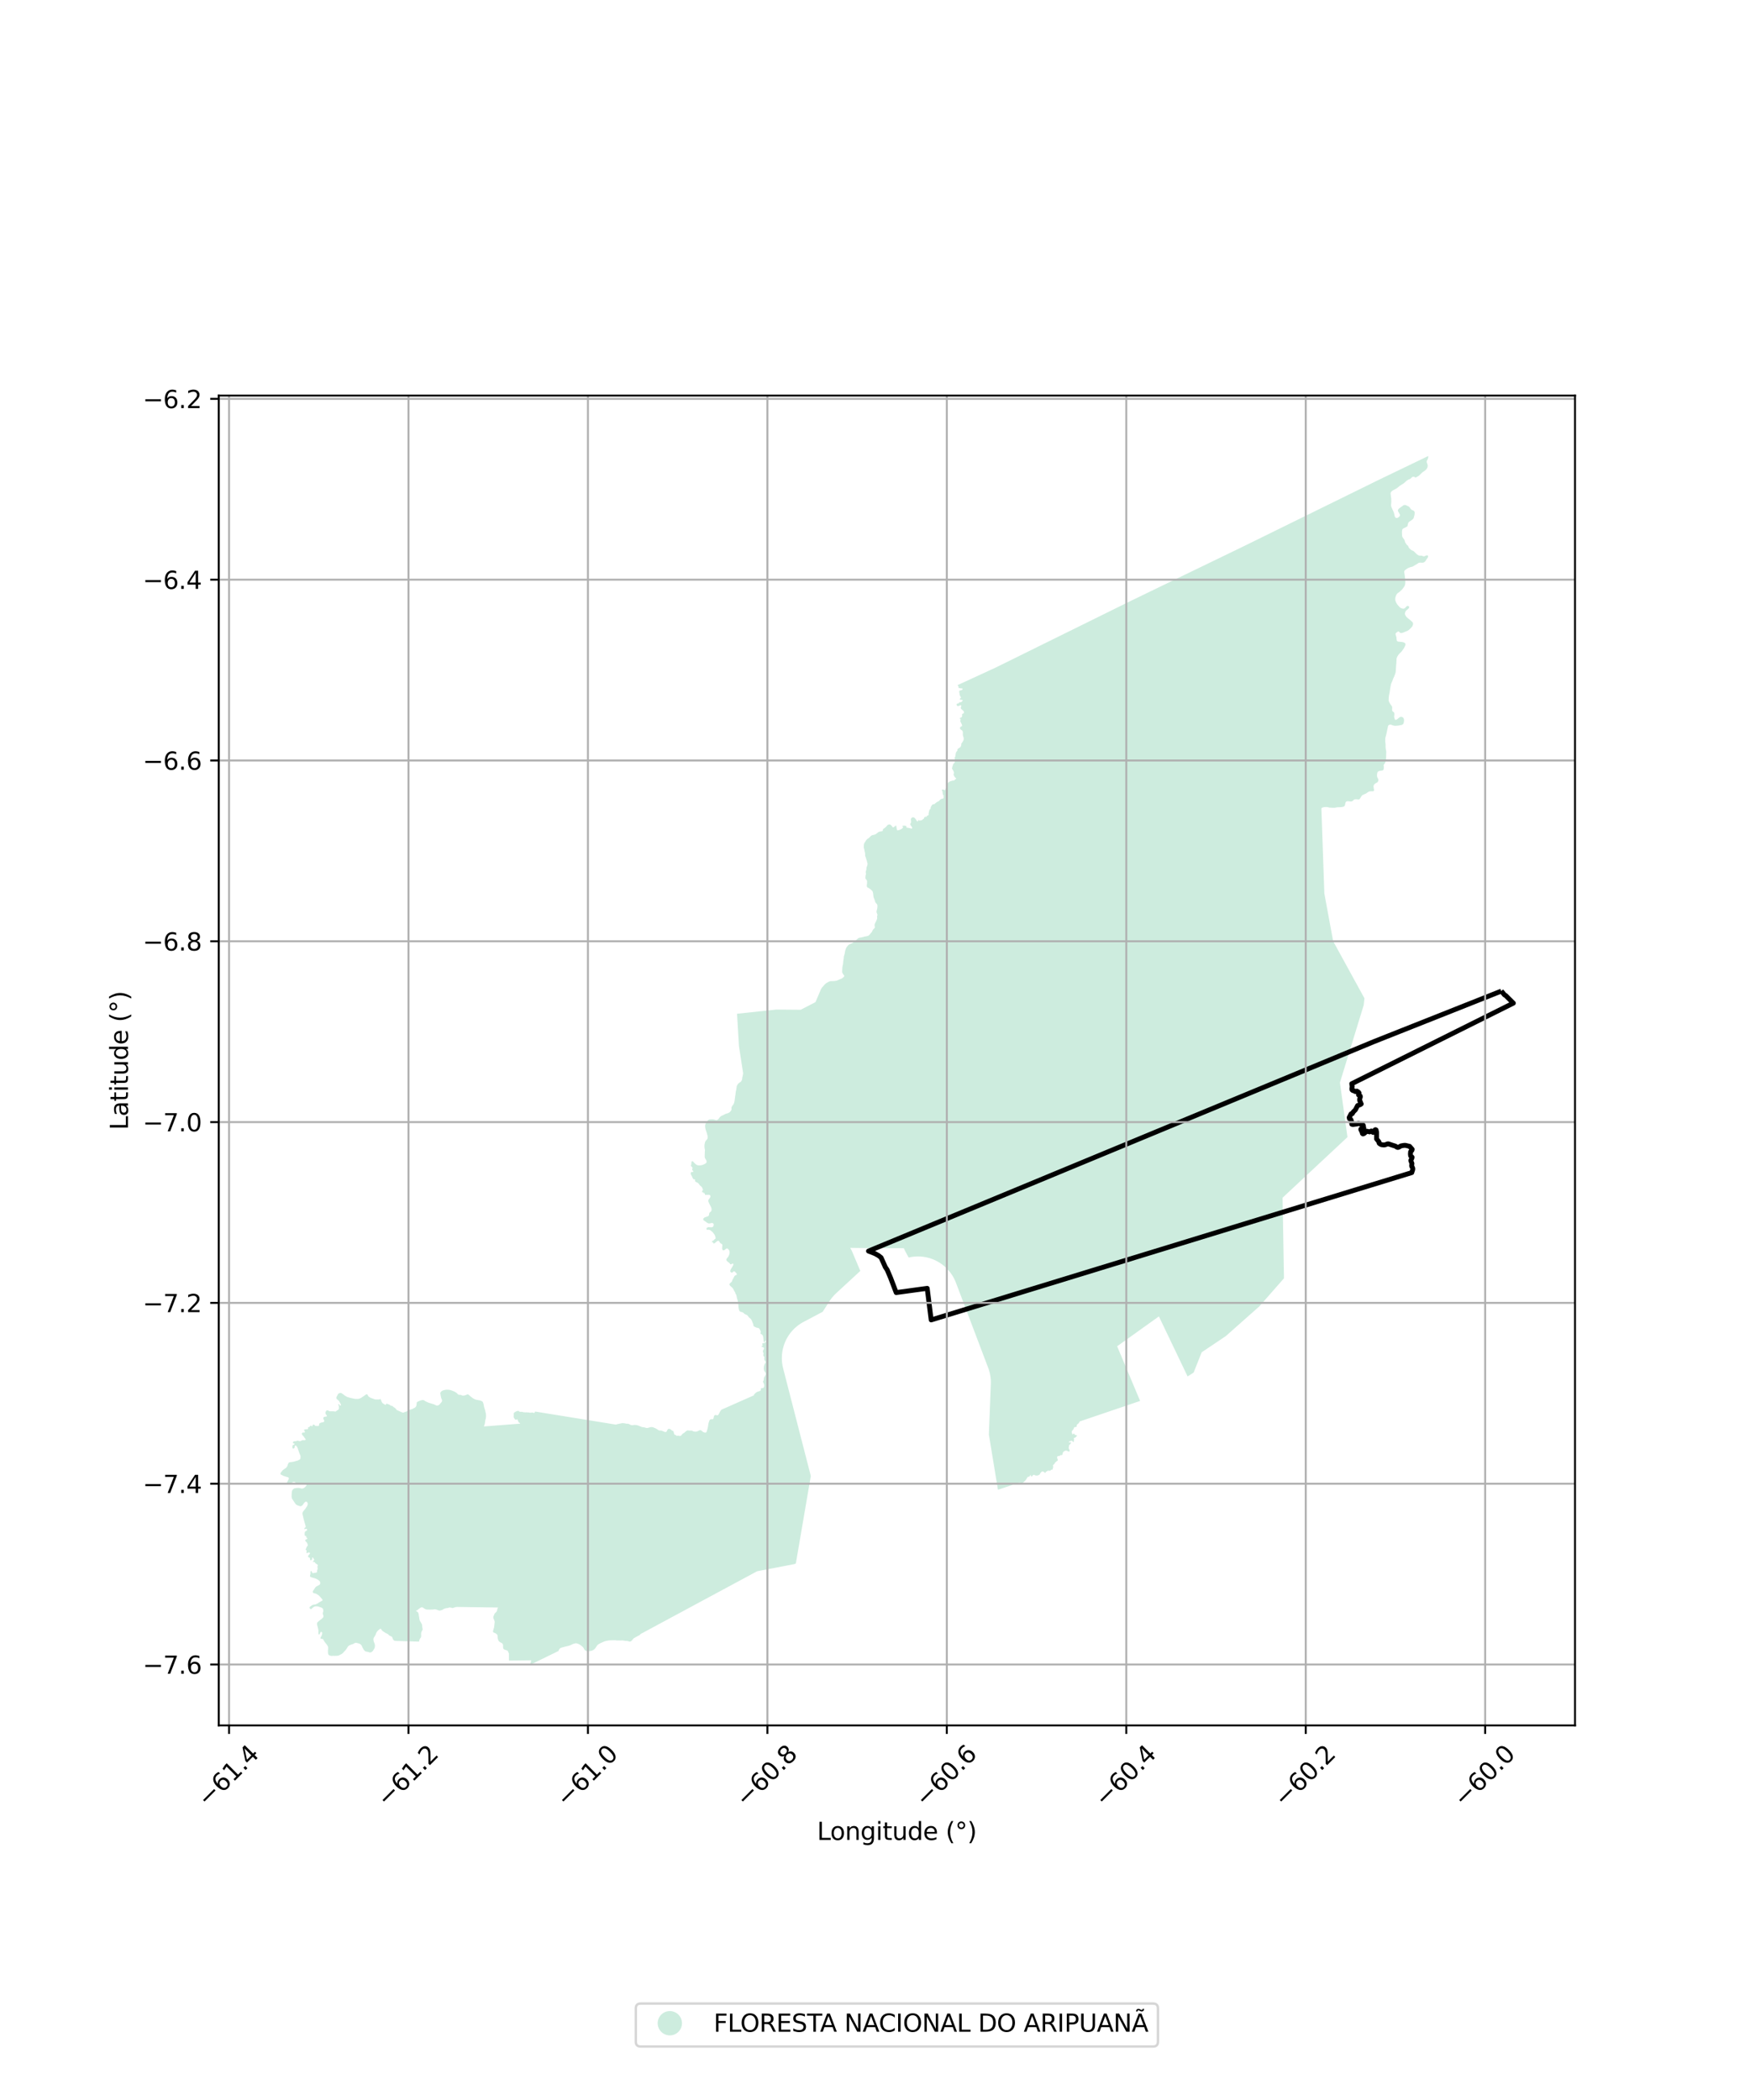 <?xml version="1.0" encoding="utf-8" standalone="no"?>
<!DOCTYPE svg PUBLIC "-//W3C//DTD SVG 1.1//EN"
  "http://www.w3.org/Graphics/SVG/1.1/DTD/svg11.dtd">
<svg xmlns:xlink="http://www.w3.org/1999/xlink" width="720pt" height="864pt" viewBox="0 0 720 864" xmlns="http://www.w3.org/2000/svg" version="1.1">
 <defs>
  <style type="text/css">*{stroke-linejoin: round; stroke-linecap: butt}</style>
 </defs>
 <g id="figure_1">
  <g id="patch_1">
   <path d="M 0 864 
L 720 864 
L 720 0 
L 0 0 
z
" style="fill: #ffffff"/>
  </g>
  <g id="axes_1">
   <g id="patch_2">
    <path d="M 90 709.89 
L 648 709.89 
L 648 162.75 
L 90 162.75 
z
" style="fill: #ffffff"/>
   </g>
   <g id="PatchCollection_1">
    <path d="M 554.39 467.849 
L 527.683 492.784 
L 528.268 525.925 
L 518.125 537.478 
L 517.283 538.224 
L 504.334 549.706 
L 494.404 556.377 
L 491.094 564.714 
L 489.175 565.945 
L 488.612 566.306 
L 479.865 548.011 
L 476.805 541.611 
L 459.623 553.897 
L 469.081 576.386 
L 444.45 584.748 
L 444.45 584.748 
L 444.449 584.748 
L 444.433 584.754 
L 444.432 584.755 
L 444.231 584.867 
L 444.128 584.925 
L 444.111 584.963 
L 444.087 585.013 
L 444.004 585.192 
L 443.975 585.286 
L 443.975 585.288 
L 443.925 585.448 
L 443.846 585.514 
L 443.227 586.029 
L 443.006 586.297 
L 442.98 586.468 
L 443 586.586 
L 443.03 586.757 
L 442.962 586.955 
L 442.654 587.101 
L 442.086 587.184 
L 441.965 587.249 
L 441.671 587.972 
L 441.54 588.171 
L 441.112 588.644 
L 440.996 588.831 
L 440.955 589.12 
L 440.994 589.408 
L 441.14 589.888 
L 441.242 590.096 
L 441.333 590.182 
L 441.413 590.181 
L 441.623 589.859 
L 441.714 589.826 
L 441.862 589.847 
L 442.001 589.948 
L 442.205 590.273 
L 442.301 590.347 
L 442.503 590.442 
L 442.836 590.502 
L 443.019 590.535 
L 443.11 590.7 
L 443.111 590.791 
L 442.9 590.995 
L 442.625 591.19 
L 442.35 591.496 
L 442.17 591.593 
L 441.872 591.579 
L 441.782 591.606 
L 441.756 591.713 
L 441.918 592.086 
L 441.819 592.6 
L 441.843 592.984 
L 441.828 593.102 
L 441.775 593.193 
L 441.616 593.231 
L 441.467 593.184 
L 441.248 593.014 
L 441.066 592.775 
L 440.933 592.744 
L 440.679 592.836 
L 440.395 592.885 
L 439.92 593.049 
L 439.725 593.253 
L 439.747 593.429 
L 439.806 593.477 
L 440.256 593.373 
L 440.448 593.372 
L 440.582 593.537 
L 440.577 593.74 
L 440.473 593.997 
L 440.288 594.212 
L 439.955 594.465 
L 439.787 594.899 
L 439.768 595.283 
L 439.735 595.419 
L 439.706 595.54 
L 439.692 595.714 
L 439.691 595.731 
L 439.686 595.797 
L 439.762 596.053 
L 440.052 596.618 
L 440.081 597.011 
L 439.811 597.239 
L 439.705 597.245 
L 439.278 597.012 
L 438.852 596.849 
L 438.544 596.813 
L 438.184 596.896 
L 438.162 596.901 
L 437.675 597.182 
L 437.411 597.456 
L 437.373 597.524 
L 437.306 597.649 
L 437.17 598.029 
L 437.126 598.383 
L 436.987 598.623 
L 436.706 598.694 
L 436.504 598.658 
L 436.323 598.675 
L 435.913 599.035 
L 435.72 599.058 
L 435.637 599.053 
L 435.435 599.04 
L 435.326 599.034 
L 435.13 599.12 
L 435.051 599.222 
L 434.962 599.415 
L 434.92 599.608 
L 434.921 599.658 
L 434.922 599.8 
L 435.207 600.568 
L 435.188 600.846 
L 435.114 600.954 
L 434.881 601.121 
L 434.839 601.195 
L 434.606 601.227 
L 434.53 601.378 
L 434.501 601.486 
L 434.437 601.54 
L 434.167 601.622 
L 433.851 602.238 
L 433.391 602.652 
L 433.265 602.835 
L 433.228 602.931 
L 433.219 603.123 
L 433.332 603.352 
L 433.332 603.507 
L 433.178 604.09 
L 433.046 604.61 
L 432.957 604.707 
L 432.872 604.713 
L 432.69 604.628 
L 432.616 604.628 
L 432.476 604.711 
L 432.246 604.973 
L 432.151 605.026 
L 432.045 605.049 
L 431.837 605.018 
L 431.701 605.339 
L 431.675 605.329 
L 431.584 605.292 
L 431.566 605.041 
L 431.497 604.966 
L 431.385 604.961 
L 430.871 605.173 
L 430.703 605.484 
L 430.506 605.416 
L 430.331 605.465 
L 430.21 605.807 
L 430.1 605.944 
L 430.02 605.972 
L 429.834 605.916 
L 429.609 605.645 
L 429.497 605.565 
L 429.178 605.514 
L 428.965 605.376 
L 428.848 605.366 
L 428.667 605.415 
L 428.207 605.904 
L 428.071 606.049 
L 427.808 606.521 
L 427.581 606.809 
L 427.454 606.867 
L 427.158 606.909 
L 426.949 607.039 
L 426.63 607.092 
L 426.472 607.078 
L 425.97 607.035 
L 425.552 606.813 
L 425.365 606.769 
L 425.216 606.772 
L 425.103 606.827 
L 424.905 606.998 
L 424.634 607.385 
L 424.503 607.477 
L 424.383 607.504 
L 424.277 607.439 
L 424.164 607.064 
L 424.077 606.923 
L 424.064 606.915 
L 423.958 606.855 
L 423.863 606.942 
L 423.785 607.112 
L 423.72 607.253 
L 423.549 607.44 
L 423.342 607.54 
L 423.107 607.591 
L 422.921 607.63 
L 422.784 607.716 
L 422.674 607.896 
L 422.492 608.192 
L 422.078 608.865 
L 421.614 609.397 
L 420.286 610.463 
L 419.994 610.584 
L 419.789 610.353 
L 419.664 609.898 
L 410.578 612.928 
L 410.259 610.981 
L 406.846 590.19 
L 407.655 569.42 
L 407.668 568.759 
L 407.664 568.392 
L 407.652 568.026 
L 407.632 567.659 
L 407.604 567.294 
L 407.568 566.928 
L 407.525 566.564 
L 407.473 566.201 
L 407.414 565.839 
L 407.347 565.478 
L 407.272 565.12 
L 407.189 564.762 
L 407.098 564.407 
L 407 564.054 
L 406.894 563.702 
L 406.78 563.354 
L 406.66 563.008 
L 406.571 562.768 
L 399.937 545.267 
L 396.855 537.136 
L 393.393 528.004 
L 393.304 527.766 
L 393.263 527.662 
L 393.127 527.321 
L 393.055 527.145 
L 392.984 526.984 
L 392.834 526.649 
L 392.78 526.534 
L 392.676 526.319 
L 392.512 525.991 
L 392.483 525.935 
L 392.339 525.669 
L 392.162 525.348 
L 391.976 525.032 
L 391.783 524.721 
L 391.584 524.413 
L 391.378 524.111 
L 391.166 523.812 
L 390.947 523.519 
L 390.722 523.23 
L 390.49 522.947 
L 390.253 522.668 
L 390.01 522.395 
L 389.761 522.127 
L 389.506 521.865 
L 389.245 521.609 
L 388.979 521.358 
L 388.707 521.113 
L 388.431 520.874 
L 388.149 520.641 
L 387.862 520.415 
L 387.57 520.195 
L 387.274 519.981 
L 386.973 519.774 
L 386.668 519.573 
L 386.359 519.38 
L 386.045 519.193 
L 385.727 519.013 
L 385.405 518.84 
L 385.08 518.674 
L 384.752 518.516 
L 384.419 518.364 
L 384.084 518.22 
L 383.746 518.083 
L 383.405 517.954 
L 383.061 517.833 
L 382.714 517.719 
L 382.365 517.612 
L 382.014 517.513 
L 381.662 517.422 
L 381.306 517.339 
L 380.95 517.263 
L 380.591 517.196 
L 380.232 517.136 
L 379.871 517.084 
L 379.509 517.04 
L 379.146 517.004 
L 378.783 516.976 
L 378.419 516.956 
L 378.054 516.944 
L 377.69 516.94 
L 377.325 516.944 
L 376.961 516.956 
L 376.597 516.976 
L 376.234 517.004 
L 375.871 517.04 
L 375.509 517.084 
L 375.148 517.136 
L 374.788 517.196 
L 374.43 517.263 
L 374.073 517.339 
L 373.847 517.392 
L 372.272 514.483 
L 371.951 513.675 
L 371.834 513.674 
L 371.758 513.533 
L 360.146 513.533 
L 349.816 513.41 
L 350.461 514.632 
L 353.954 522.885 
L 354.242 522.639 
L 344.013 532.08 
L 343.618 532.457 
L 343.235 532.846 
L 342.865 533.248 
L 342.508 533.662 
L 342.178 534.071 
L 341.861 534.49 
L 341.556 534.919 
L 341.266 535.357 
L 338.471 539.716 
L 330.61 543.872 
L 330.026 544.195 
L 329.713 544.382 
L 329.403 544.576 
L 329.098 544.776 
L 328.797 544.984 
L 328.5 545.197 
L 328.209 545.417 
L 327.922 545.644 
L 327.64 545.877 
L 327.363 546.115 
L 327.092 546.36 
L 326.826 546.611 
L 326.565 546.868 
L 326.31 547.13 
L 326.061 547.398 
L 325.817 547.671 
L 325.58 547.949 
L 325.349 548.233 
L 325.123 548.521 
L 324.905 548.815 
L 324.692 549.113 
L 324.486 549.416 
L 324.287 549.723 
L 324.095 550.035 
L 323.909 550.35 
L 323.73 550.67 
L 323.558 550.994 
L 323.393 551.321 
L 323.235 551.652 
L 323.085 551.986 
L 322.942 552.323 
L 322.806 552.663 
L 322.677 553.007 
L 322.556 553.353 
L 322.443 553.701 
L 322.337 554.053 
L 322.239 554.406 
L 322.148 554.761 
L 322.065 555.119 
L 321.99 555.477 
L 321.923 555.838 
L 321.864 556.2 
L 321.812 556.563 
L 321.768 556.927 
L 321.732 557.293 
L 321.705 557.658 
L 321.685 558.025 
L 321.673 558.391 
L 321.669 558.758 
L 321.673 559.125 
L 321.684 559.492 
L 321.704 559.858 
L 321.732 560.224 
L 321.768 560.589 
L 321.811 560.953 
L 321.863 561.316 
L 321.923 561.678 
L 322.049 562.328 
L 322.201 562.971 
L 328.346 586.869 
L 333.594 607.263 
L 330.359 626.156 
L 327.431 643.254 
L 326.636 643.562 
L 311.516 646.451 
L 263.565 672.276 
L 263.472 672.419 
L 262.996 672.8 
L 262.88 672.858 
L 262.494 673.05 
L 260.858 673.967 
L 260.617 674.168 
L 260.358 674.477 
L 259.835 675.073 
L 259.768 675.15 
L 259.515 675.304 
L 259.171 675.41 
L 258.857 675.349 
L 258.44 675.213 
L 258.196 675.134 
L 257.456 675.11 
L 257.254 675.104 
L 256.485 674.951 
L 255.886 674.913 
L 255.028 674.95 
L 254.404 674.923 
L 254.178 674.918 
L 253.547 674.969 
L 253.59 674.857 
L 252.541 674.843 
L 250.963 674.887 
L 250.512 674.923 
L 249.923 675.023 
L 249.048 675.212 
L 248.759 675.305 
L 248.577 675.37 
L 248.403 675.432 
L 247.047 676.04 
L 246.956 676.087 
L 246.242 676.489 
L 245.831 676.806 
L 245.664 677.001 
L 245.318 677.538 
L 244.973 678.051 
L 244.529 678.575 
L 243.947 678.953 
L 243.571 679.094 
L 243.149 679.217 
L 242.786 679.281 
L 242.768 679.284 
L 242.745 679.288 
L 241.898 679.341 
L 241.706 679.353 
L 241.341 679.331 
L 240.675 678.959 
L 240.412 678.64 
L 240.083 677.988 
L 239.856 677.678 
L 238.862 676.856 
L 238.353 676.544 
L 237.978 676.372 
L 237.437 676.175 
L 237.419 676.169 
L 237.063 676.085 
L 236.792 676.099 
L 235.976 676.296 
L 235.575 676.459 
L 234.855 676.815 
L 234.3 677.028 
L 234.269 677.039 
L 233.619 677.222 
L 232.351 677.504 
L 231.821 677.68 
L 231.239 677.807 
L 231.05 677.879 
L 230.731 677.999 
L 230.502 678.13 
L 230.321 678.281 
L 230.099 678.53 
L 229.824 679.048 
L 229.776 679.269 
L 217.984 685.02 
L 218.443 683.689 
L 218.486 683.476 
L 218.496 683.1 
L 209.389 683.203 
L 209.389 680.298 
L 208.837 679.132 
L 208.623 679.064 
L 207.371 678.608 
L 207.114 678.304 
L 207.023 678.031 
L 206.958 677.491 
L 206.996 677.149 
L 206.928 676.566 
L 206.716 676.227 
L 206.488 676.031 
L 205.615 675.561 
L 205.371 675.366 
L 205.194 675.173 
L 205.108 674.99 
L 204.991 674.742 
L 204.825 674.2 
L 204.783 674.004 
L 204.72 673.178 
L 204.701 672.937 
L 204.615 672.645 
L 204.419 672.379 
L 204.16 672.182 
L 203.994 672.056 
L 203.758 671.93 
L 203.111 671.671 
L 202.951 671.522 
L 202.886 671.415 
L 202.826 671.2 
L 202.884 670.93 
L 203.293 669.457 
L 203.44 668.295 
L 203.451 667.946 
L 203.527 667.563 
L 203.531 667.202 
L 203.472 666.944 
L 203.287 666.43 
L 203.045 665.908 
L 202.945 665.384 
L 202.993 665.085 
L 203.199 664.643 
L 203.341 664.25 
L 203.415 664.05 
L 203.637 663.709 
L 203.928 663.463 
L 204.263 663.102 
L 204.375 662.928 
L 204.531 662.564 
L 204.613 662.041 
L 204.902 661.383 
L 188.166 661.142 
L 187.946 661.143 
L 187.398 661.228 
L 186.274 661.586 
L 186.149 661.586 
L 185.597 661.447 
L 185.035 661.351 
L 184.854 661.359 
L 184.307 661.57 
L 183.534 661.665 
L 182.982 661.819 
L 182.489 662.023 
L 182.284 662.139 
L 182.031 662.34 
L 181.769 662.437 
L 181.036 662.612 
L 180.903 662.636 
L 180.576 662.603 
L 179.367 662.158 
L 179.044 662.119 
L 178.663 662.116 
L 178.25 662.196 
L 177.882 662.221 
L 177 662.239 
L 175.719 662.219 
L 175.238 662.144 
L 175.025 662.043 
L 174.661 661.866 
L 173.956 661.386 
L 173.932 661.37 
L 173.482 661.29 
L 173.286 661.336 
L 172.893 661.539 
L 172.368 661.937 
L 172.116 662.065 
L 171.814 662.385 
L 171.607 662.539 
L 171.299 662.635 
L 171.074 662.65 
L 171.215 662.824 
L 171.749 663.149 
L 172.032 663.432 
L 172.246 664.028 
L 172.359 664.888 
L 172.519 665.73 
L 172.524 665.962 
L 172.626 666.445 
L 172.76 666.864 
L 173.063 667.345 
L 173.616 668.358 
L 173.671 668.678 
L 173.676 669.148 
L 173.893 670.333 
L 173.799 670.643 
L 173.386 671.427 
L 173.333 671.601 
L 173.251 672.183 
L 173.287 673.121 
L 173.22 673.501 
L 173.134 673.727 
L 172.866 674.085 
L 172.723 674.346 
L 172.519 674.824 
L 172.416 675.409 
L 162.919 675.126 
L 162.532 675.08 
L 162.368 675.061 
L 162.219 675.001 
L 162.005 674.856 
L 161.653 674.432 
L 161.605 674.21 
L 161.461 673.825 
L 161.324 673.545 
L 161.16 673.343 
L 160.377 673.01 
L 160.037 672.752 
L 159.764 672.471 
L 159.452 672.216 
L 158.766 671.916 
L 158.364 671.68 
L 157.375 671.003 
L 157.146 670.775 
L 157.144 670.772 
L 156.785 670.26 
L 156.617 670.087 
L 156.489 670.126 
L 155.988 670.43 
L 155.351 671.012 
L 155.053 671.379 
L 154.739 671.991 
L 154.566 672.535 
L 154.348 672.891 
L 154.294 673.059 
L 154.096 673.314 
L 153.822 673.766 
L 153.641 674.196 
L 153.624 674.53 
L 153.749 675.31 
L 154.088 676.165 
L 154.217 676.647 
L 154.256 677.058 
L 154.247 677.345 
L 154.201 677.661 
L 154.064 678.176 
L 153.38 679.284 
L 153.117 679.526 
L 152.716 679.781 
L 152.464 679.86 
L 152.422 679.86 
L 151.966 679.861 
L 151.617 679.671 
L 150.701 679.526 
L 150.417 679.439 
L 150.086 679.252 
L 149.707 678.776 
L 149.531 678.618 
L 149.533 678.566 
L 149.423 678.332 
L 149.06 677.704 
L 148.903 677.23 
L 148.761 676.99 
L 148.5 676.667 
L 148.179 676.401 
L 147.778 676.215 
L 146.88 675.975 
L 146.744 675.946 
L 146.423 675.879 
L 146.228 675.903 
L 145.863 676.036 
L 145.609 676.179 
L 145.521 676.268 
L 145.144 676.438 
L 144.543 676.611 
L 144.26 676.727 
L 143.619 677.016 
L 143.379 677.195 
L 142.994 677.698 
L 142.316 678.761 
L 141.675 679.444 
L 141.115 680.065 
L 140.837 680.307 
L 140.516 680.521 
L 140.269 680.65 
L 139.739 680.927 
L 139.61 680.995 
L 139.077 681.17 
L 138.703 681.236 
L 137.718 681.27 
L 137.511 681.263 
L 136.831 681.243 
L 136.74 681.26 
L 136.473 681.311 
L 135.777 681.172 
L 135.253 680.917 
L 135.131 680.748 
L 135.032 680.504 
L 134.946 680.124 
L 134.924 679.223 
L 134.944 678.914 
L 134.996 678.584 
L 135.003 677.941 
L 134.969 677.542 
L 134.639 676.881 
L 133.541 675.468 
L 133.283 675.093 
L 133.033 674.573 
L 132.883 674.377 
L 132.705 674.293 
L 132.075 674.206 
L 131.944 674.15 
L 131.855 674.052 
L 131.84 673.921 
L 131.905 673.728 
L 132.039 673.441 
L 132.211 673.177 
L 132.433 672.679 
L 132.557 672.134 
L 132.555 671.688 
L 132.505 671.581 
L 132.301 671.456 
L 132.292 671.453 
L 132.132 671.4 
L 131.937 671.435 
L 131.799 671.648 
L 131.722 671.837 
L 131.512 672.35 
L 131.26 672.49 
L 131.121 672.435 
L 131.038 672.245 
L 131.003 671.927 
L 131.013 670.901 
L 130.937 670.398 
L 130.824 669.806 
L 130.452 668.436 
L 130.421 667.99 
L 130.486 667.685 
L 130.638 667.433 
L 131.133 666.983 
L 132.358 666.023 
L 132.918 665.48 
L 133.037 665.265 
L 133.074 665.111 
L 133.063 664.738 
L 132.816 663.981 
L 132.818 663.678 
L 132.937 663.133 
L 133.021 662.95 
L 132.938 662.044 
L 132.825 661.842 
L 132.38 661.455 
L 131.391 661.122 
L 130.903 660.958 
L 130.384 660.876 
L 129.894 660.882 
L 129.549 660.94 
L 129.232 661.068 
L 128.864 661.313 
L 128.707 661.448 
L 128.413 661.703 
L 128.166 661.917 
L 128.003 662.03 
L 127.872 662.04 
L 127.718 661.975 
L 127.544 661.83 
L 127.371 661.577 
L 127.337 661.404 
L 127.407 661.22 
L 127.63 661.013 
L 127.984 660.706 
L 128.515 660.362 
L 128.659 660.31 
L 128.897 660.224 
L 129.69 660.136 
L 129.998 660.027 
L 130.334 659.863 
L 130.481 659.79 
L 130.809 659.63 
L 130.999 659.47 
L 131.095 659.39 
L 132.523 658.571 
L 132.704 658.439 
L 132.727 658.261 
L 132.502 657.905 
L 132.155 657.493 
L 131.667 656.927 
L 131.14 656.402 
L 130.646 656.058 
L 130.173 655.778 
L 129.865 655.653 
L 129.388 655.53 
L 129.196 655.482 
L 128.958 655.384 
L 128.78 655.262 
L 128.709 655.084 
L 128.68 654.859 
L 128.81 654.535 
L 129.154 654.011 
L 129.65 653.236 
L 129.919 652.925 
L 130.25 652.67 
L 131.253 652.144 
L 131.358 652.088 
L 131.54 651.942 
L 131.573 651.884 
L 131.604 651.83 
L 131.707 651.65 
L 131.743 651.396 
L 131.718 650.904 
L 131.455 650.473 
L 131.221 650.262 
L 131.053 650.134 
L 130.879 650.001 
L 130.275 649.642 
L 129.674 649.395 
L 129.607 649.367 
L 128.217 648.99 
L 127.859 648.844 
L 127.758 648.803 
L 127.601 648.679 
L 127.568 648.516 
L 127.537 648.341 
L 127.535 648.329 
L 127.714 647.637 
L 127.752 647.366 
L 127.735 646.676 
L 127.824 646.473 
L 127.972 646.375 
L 128.054 646.377 
L 128.168 646.38 
L 128.303 646.615 
L 128.316 646.919 
L 128.599 647.192 
L 128.812 647.241 
L 130.185 646.995 
L 130.374 646.863 
L 130.45 646.694 
L 130.449 646.462 
L 130.448 646.194 
L 130.703 645.475 
L 130.604 644.491 
L 130.792 644.007 
L 130.688 643.803 
L 130.461 643.622 
L 129.841 643.224 
L 129.64 642.946 
L 129.444 642.674 
L 129.216 642.621 
L 129.176 642.628 
L 128.831 642.687 
L 128.746 642.528 
L 128.897 642.231 
L 129.085 642.036 
L 129.234 641.881 
L 129.274 641.662 
L 128.82 640.949 
L 128.65 640.794 
L 128.483 640.798 
L 128.422 640.945 
L 128.435 641.389 
L 128.331 641.596 
L 128.282 641.694 
L 128.158 641.806 
L 128.018 641.934 
L 127.786 641.948 
L 127.666 641.856 
L 127.567 641.568 
L 127.541 641.147 
L 127.465 640.992 
L 127.431 640.925 
L 127.378 640.891 
L 127.278 640.826 
L 126.898 640.7 
L 126.788 640.56 
L 126.758 640.262 
L 126.903 639.894 
L 127.276 639.499 
L 127.492 639.27 
L 127.531 639.164 
L 127.515 638.998 
L 127.324 638.782 
L 127.08 638.699 
L 126.753 638.793 
L 126.745 638.797 
L 126.468 638.967 
L 126.256 638.998 
L 126.1 638.862 
L 126.049 638.517 
L 126.17 638.167 
L 126.181 638.011 
L 126.085 637.834 
L 125.939 637.742 
L 125.824 637.741 
L 125.73 637.581 
L 126.207 636.398 
L 126.639 635.887 
L 126.595 635.463 
L 126.473 635.088 
L 126.224 634.617 
L 125.644 634.001 
L 125.556 633.763 
L 125.771 633.473 
L 125.966 633.364 
L 126.237 633.214 
L 126.478 633.015 
L 126.427 632.852 
L 126.294 632.741 
L 126.022 632.513 
L 125.986 632.078 
L 125.878 631.965 
L 125.562 631.906 
L 125.358 631.657 
L 125.343 630.684 
L 125.465 630.272 
L 125.477 630.233 
L 125.626 630.083 
L 125.689 630.02 
L 125.895 629.898 
L 126.156 629.743 
L 126.338 629.6 
L 126.361 629.37 
L 126.265 629.11 
L 125.993 628.971 
L 125.951 628.977 
L 125.722 629.014 
L 125.53 629.123 
L 125.368 629.143 
L 125.217 629.026 
L 125.238 628.78 
L 125.639 628.392 
L 125.696 628.299 
L 125.783 628.158 
L 125.796 628.072 
L 125.672 627.631 
L 125.375 626.576 
L 124.906 624.91 
L 124.867 624.726 
L 124.69 623.883 
L 124.469 623.058 
L 124.432 622.62 
L 124.471 622.343 
L 124.485 622.317 
L 124.765 621.784 
L 125.253 621.216 
L 125.377 621.071 
L 125.6 620.812 
L 125.944 620.277 
L 126.425 619.528 
L 126.428 619.525 
L 126.628 618.739 
L 126.508 618.325 
L 126.5 618.297 
L 126.427 618.168 
L 126.269 617.892 
L 125.787 617.817 
L 125.423 618.047 
L 125.051 618.464 
L 124.449 619.323 
L 123.806 619.707 
L 123.456 619.69 
L 122.86 619.485 
L 122.292 619.289 
L 121.991 619.126 
L 121.592 618.782 
L 120.879 617.694 
L 120.131 616.552 
L 119.984 615.928 
L 119.982 615.491 
L 119.982 615.316 
L 120.017 614.432 
L 120.02 614.359 
L 120.126 613.441 
L 120.492 612.807 
L 120.678 612.66 
L 120.807 612.558 
L 120.994 612.409 
L 121.512 612.298 
L 121.635 612.271 
L 121.976 612.198 
L 123.019 612.166 
L 124.046 612.432 
L 124.431 612.445 
L 125.07 612.201 
L 125.521 611.839 
L 125.579 611.773 
L 125.973 611.318 
L 126.07 611.135 
L 126.075 611.124 
L 126.146 610.73 
L 125.974 610.423 
L 125.871 610.239 
L 125.356 610.192 
L 123.198 610.643 
L 122.929 610.7 
L 122.097 610.509 
L 121.437 609.827 
L 120.979 609.659 
L 120.608 609.723 
L 120.101 609.977 
L 119.158 610.71 
L 119.038 610.725 
L 118.765 610.739 
L 118.615 610.746 
L 118.355 610.53 
L 118.18 610.306 
L 118.156 610.275 
L 118.145 610.09 
L 118.13 609.839 
L 118.198 609.653 
L 118.292 609.481 
L 118.399 609.284 
L 118.788 608.57 
L 118.799 608.394 
L 118.816 608.11 
L 118.789 608.056 
L 118.78 608.037 
L 118.742 607.961 
L 118.695 607.868 
L 118.083 607.677 
L 116.904 607.308 
L 116.644 607.227 
L 116.471 607.137 
L 115.886 606.832 
L 115.443 606.601 
L 115.364 606.299 
L 115.507 605.941 
L 115.756 605.61 
L 115.952 605.351 
L 116.292 604.901 
L 116.579 604.697 
L 117.111 604.317 
L 117.776 603.841 
L 118.184 603.276 
L 118.292 602.964 
L 118.447 602.519 
L 118.565 602.178 
L 118.691 601.977 
L 118.806 601.793 
L 119.134 601.624 
L 119.173 601.619 
L 120.373 601.462 
L 120.665 601.424 
L 122.505 600.912 
L 122.628 600.845 
L 122.894 600.701 
L 123.016 600.634 
L 123.238 600.514 
L 123.359 600.447 
L 123.578 600.155 
L 123.624 600.093 
L 123.633 599.82 
L 123.658 599.092 
L 123.617 598.948 
L 123.061 597.586 
L 122.891 597.073 
L 122.842 596.922 
L 122.5 595.885 
L 122.234 595.327 
L 122.16 595.172 
L 121.953 594.947 
L 121.743 594.719 
L 121.502 594.671 
L 121.31 594.89 
L 121.186 595.563 
L 121.03 595.867 
L 120.745 595.976 
L 120.693 595.996 
L 120.41 595.912 
L 120.325 595.664 
L 120.276 595.517 
L 120.306 595.054 
L 120.374 594.709 
L 120.698 594.472 
L 120.935 594.365 
L 121.082 594.299 
L 121.104 594.254 
L 121.191 594.069 
L 121.123 593.984 
L 121.057 593.902 
L 121.054 593.901 
L 120.602 593.799 
L 120.517 593.483 
L 120.602 593.22 
L 120.947 593 
L 121.043 592.993 
L 121.08 592.99 
L 121.352 592.969 
L 121.807 592.933 
L 122.226 592.756 
L 122.541 592.744 
L 123.41 592.936 
L 123.72 592.875 
L 124.311 592.562 
L 124.715 592.515 
L 125.36 592.559 
L 125.525 592.49 
L 125.622 592.45 
L 125.733 592.342 
L 125.767 592.308 
L 125.767 592.155 
L 125.744 592.125 
L 125.733 592.11 
L 125.393 591.664 
L 125.22 591.437 
L 125.077 591.186 
L 124.265 590.254 
L 124.194 590.002 
L 124.229 589.733 
L 124.325 589.555 
L 124.418 589.464 
L 124.533 589.411 
L 124.737 589.371 
L 124.792 589.36 
L 125.004 589.363 
L 125.145 589.438 
L 125.214 589.437 
L 125.224 589.429 
L 125.366 589.324 
L 125.431 589.142 
L 125.398 588.911 
L 125.381 588.862 
L 125.334 588.724 
L 125.175 588.589 
L 125.1 588.455 
L 125.12 588.261 
L 125.519 588.068 
L 125.527 588.067 
L 125.733 588.054 
L 125.806 588.049 
L 126.519 588.003 
L 126.704 587.889 
L 126.786 587.741 
L 126.748 587.382 
L 126.748 587.38 
L 126.759 587.247 
L 126.829 587.189 
L 126.99 587.171 
L 127.187 587.148 
L 127.403 587.034 
L 127.523 586.778 
L 127.606 586.677 
L 127.826 586.581 
L 127.841 586.575 
L 127.858 586.575 
L 128.095 586.588 
L 128.316 586.844 
L 128.41 586.876 
L 128.498 586.816 
L 128.598 586.438 
L 128.626 586.334 
L 128.775 586.185 
L 128.946 586.114 
L 129.01 586.12 
L 129.229 586.143 
L 129.422 586.31 
L 129.491 586.419 
L 129.56 586.53 
L 129.856 586.686 
L 130.451 586.667 
L 130.994 586.715 
L 131.194 586.57 
L 131.274 586.337 
L 131.298 586.001 
L 131.309 585.829 
L 131.595 585.526 
L 131.793 585.444 
L 132.125 585.305 
L 132.821 585.161 
L 133.185 585.053 
L 133.378 584.828 
L 133.402 584.507 
L 133.265 584.214 
L 133.007 583.66 
L 133.025 583.241 
L 133.293 583.022 
L 133.402 582.933 
L 134.201 582.81 
L 134.314 582.802 
L 134.527 582.609 
L 134.418 582.327 
L 134.268 582.135 
L 134.151 581.984 
L 133.92 581.576 
L 133.931 581.067 
L 134.079 580.657 
L 134.377 580.332 
L 134.398 580.325 
L 134.611 580.248 
L 134.887 580.252 
L 135.526 580.632 
L 135.552 580.648 
L 137.164 580.64 
L 137.71 580.727 
L 138.104 580.743 
L 138.531 580.404 
L 139.153 580.008 
L 139.33 579.848 
L 139.338 579.82 
L 139.46 579.415 
L 139.452 579.158 
L 139.436 578.639 
L 139.433 578.545 
L 139.172 577.855 
L 139.279 577.698 
L 139.478 577.715 
L 139.606 577.831 
L 139.611 577.836 
L 139.799 578.253 
L 140.173 578.287 
L 140.274 578.057 
L 140.207 577.725 
L 139.926 577.212 
L 139.562 576.549 
L 139.467 576.376 
L 138.942 575.918 
L 138.502 575.535 
L 138.353 575.132 
L 138.506 574.62 
L 138.829 574.051 
L 139.007 573.737 
L 139.077 573.5 
L 139.248 573.396 
L 139.432 573.285 
L 139.684 573.19 
L 139.977 573.08 
L 140.341 573.108 
L 141.015 573.526 
L 141.982 574.26 
L 142.867 574.763 
L 143.918 575.07 
L 145.433 575.424 
L 146.301 575.56 
L 147.523 575.542 
L 148.403 575.229 
L 148.841 574.941 
L 149.484 574.518 
L 149.58 574.447 
L 149.635 574.406 
L 150.318 573.898 
L 150.734 573.65 
L 150.817 573.655 
L 151.093 573.671 
L 151.633 574.577 
L 152.351 575.035 
L 152.755 575.203 
L 154.402 575.791 
L 155.939 575.8 
L 156.624 575.552 
L 156.629 575.706 
L 156.63 575.865 
L 156.682 576.027 
L 156.852 576.119 
L 156.904 576.213 
L 156.877 576.562 
L 157.098 576.787 
L 157.276 577.169 
L 157.36 577.258 
L 157.647 577.426 
L 157.835 577.6 
L 158.237 577.802 
L 158.36 577.938 
L 158.502 578.005 
L 158.633 577.992 
L 158.762 577.898 
L 159.019 577.485 
L 159.115 577.457 
L 159.207 577.497 
L 159.392 577.672 
L 159.844 577.744 
L 160.055 577.889 
L 160.364 577.966 
L 160.47 578.031 
L 160.667 578.284 
L 160.885 578.383 
L 160.975 578.424 
L 161.222 578.393 
L 161.529 578.516 
L 161.998 578.974 
L 162.396 579.173 
L 162.553 579.304 
L 162.624 579.441 
L 162.76 579.502 
L 162.878 579.613 
L 162.951 579.799 
L 163.043 579.922 
L 163.421 580.193 
L 164.136 580.518 
L 164.196 580.546 
L 165.542 581.151 
L 165.773 581.209 
L 165.856 581.199 
L 166.055 581.175 
L 166.711 580.888 
L 167.204 580.74 
L 167.394 580.644 
L 167.506 580.587 
L 168.024 580.248 
L 168.332 580.101 
L 169.16 579.833 
L 169.369 579.805 
L 169.659 579.699 
L 170.709 579.132 
L 171.016 578.853 
L 171.268 578.439 
L 171.383 578.014 
L 171.45 577.106 
L 171.563 576.904 
L 171.72 576.76 
L 172.047 576.589 
L 172.753 576.295 
L 173.158 576.155 
L 173.279 576.129 
L 173.743 576.031 
L 174.149 576.013 
L 174.469 576.151 
L 175.142 576.576 
L 176.289 577.097 
L 178.466 577.754 
L 179.475 578.226 
L 179.715 578.303 
L 179.933 578.291 
L 180.42 578.156 
L 180.526 578.086 
L 180.706 577.968 
L 181.112 577.499 
L 181.536 577.01 
L 181.686 576.837 
L 181.824 576.571 
L 181.893 576.247 
L 181.851 575.948 
L 181.613 575.465 
L 181.437 574.878 
L 181.138 573.254 
L 181.182 573.071 
L 181.29 572.827 
L 181.501 572.538 
L 181.751 572.328 
L 182.067 572.148 
L 182.417 572.018 
L 182.985 571.882 
L 183.092 571.856 
L 183.575 571.775 
L 184.104 571.763 
L 184.676 571.8 
L 185.216 571.904 
L 185.481 571.956 
L 186.603 572.388 
L 187.103 572.614 
L 187.825 573.076 
L 187.909 573.129 
L 188.444 573.682 
L 188.608 573.787 
L 188.831 573.857 
L 189.398 573.881 
L 189.646 573.926 
L 189.646 573.927 
L 189.671 573.933 
L 190.204 574.171 
L 190.583 574.178 
L 190.794 574.182 
L 191.228 574.126 
L 192.448 573.632 
L 192.812 573.848 
L 192.868 573.88 
L 193.625 574.561 
L 194.612 575.297 
L 194.978 575.513 
L 195.786 575.87 
L 197.343 576.157 
L 198.094 576.41 
L 198.501 576.666 
L 198.605 576.773 
L 198.832 577.32 
L 198.939 577.666 
L 199.179 578.929 
L 199.56 580.1 
L 199.919 581.707 
L 199.974 582.597 
L 199.868 583.642 
L 199.658 584.31 
L 199.469 585.817 
L 199.308 586.195 
L 199.105 586.883 
L 214.005 585.735 
L 213.908 585.506 
L 213.722 585.348 
L 213.393 585.245 
L 213.231 584.693 
L 212.996 584.415 
L 212.983 584.197 
L 212.983 584.195 
L 212.974 584.058 
L 212.915 584.016 
L 212.809 583.941 
L 212.706 583.977 
L 212.704 583.977 
L 212.318 584.11 
L 212.26 584.13 
L 212.06 584.076 
L 211.777 583.821 
L 211.507 583.428 
L 211.347 583.027 
L 211.307 582.643 
L 211.351 582.373 
L 211.392 582.13 
L 211.313 581.701 
L 211.344 581.604 
L 211.359 581.559 
L 211.571 581.199 
L 211.835 580.978 
L 212.344 580.705 
L 212.85 580.522 
L 213.149 580.474 
L 213.398 580.519 
L 213.484 580.601 
L 213.577 580.688 
L 213.682 580.773 
L 213.746 580.823 
L 213.779 580.85 
L 214.17 580.871 
L 214.26 580.868 
L 214.592 580.858 
L 214.949 580.91 
L 215.378 581.042 
L 216.184 581.091 
L 216.679 581.061 
L 217.188 581.13 
L 217.351 581.123 
L 217.516 581.115 
L 218.069 581.25 
L 218.314 581.208 
L 218.566 581.213 
L 218.594 581.205 
L 218.657 581.187 
L 218.852 581.13 
L 219.097 581.149 
L 219.226 581.202 
L 219.459 581.299 
L 219.821 581.328 
L 219.924 581.216 
L 219.934 581.199 
L 220.134 580.867 
L 220.169 580.745 
L 220.172 580.733 
L 220.6 580.818 
L 226.452 581.765 
L 229.433 582.248 
L 232.698 582.777 
L 234.513 583.071 
L 237.405 583.539 
L 241.019 584.124 
L 242.282 584.329 
L 244.636 584.71 
L 246.689 585.042 
L 251.24 585.779 
L 252.234 585.94 
L 253.405 586.13 
L 253.823 585.981 
L 255.774 585.552 
L 256.072 585.536 
L 256.159 585.513 
L 256.334 585.54 
L 256.803 585.562 
L 257.128 585.623 
L 257.647 585.746 
L 258.28 585.764 
L 258.343 585.766 
L 258.644 585.822 
L 258.864 585.936 
L 259.482 586.256 
L 259.801 586.348 
L 260.203 586.368 
L 260.288 586.358 
L 261.152 586.256 
L 261.83 586.32 
L 261.836 586.32 
L 262.176 586.384 
L 262.666 586.541 
L 264.08 587.122 
L 265.093 587.255 
L 265.842 587.488 
L 266.218 587.524 
L 266.39 587.497 
L 266.702 587.448 
L 267.617 587.18 
L 268.078 587.133 
L 268.644 587.212 
L 269.232 587.454 
L 269.78 587.681 
L 270.957 588.415 
L 271.217 588.529 
L 271.475 588.561 
L 271.851 588.55 
L 271.932 588.548 
L 272.137 588.574 
L 273.381 589.101 
L 273.781 589.191 
L 274.047 589.141 
L 274.247 588.998 
L 274.696 588.153 
L 274.839 587.99 
L 274.997 587.905 
L 275.257 587.867 
L 275.521 587.903 
L 275.898 588.056 
L 275.969 588.119 
L 276.478 588.57 
L 276.953 588.755 
L 277.001 588.808 
L 277.109 589.007 
L 277.398 590.085 
L 277.493 590.206 
L 277.969 590.402 
L 278.332 590.72 
L 278.483 590.78 
L 278.97 590.646 
L 279.572 590.802 
L 279.851 590.787 
L 279.884 590.777 
L 279.992 590.745 
L 280.156 590.697 
L 280.511 590.295 
L 280.909 589.844 
L 281.117 589.707 
L 281.491 589.539 
L 281.717 589.281 
L 281.989 589.078 
L 282.137 588.924 
L 282.431 588.749 
L 282.652 588.572 
L 282.936 588.498 
L 283.665 588.599 
L 283.723 588.595 
L 284.007 588.572 
L 284.622 588.59 
L 284.785 588.649 
L 284.93 588.727 
L 285.338 588.948 
L 285.648 588.989 
L 286.051 589.043 
L 286.443 589.005 
L 286.505 588.999 
L 286.791 588.933 
L 287.209 588.76 
L 287.709 588.476 
L 288.03 588.404 
L 288.338 588.446 
L 288.592 588.592 
L 288.708 588.69 
L 288.917 588.865 
L 289.122 589.037 
L 289.414 589.231 
L 289.731 589.352 
L 290.148 589.424 
L 290.489 589.351 
L 290.58 589.277 
L 290.611 589.252 
L 290.673 589.203 
L 290.822 588.748 
L 291.029 588.08 
L 291.12 587.789 
L 291.287 586.963 
L 291.409 586.088 
L 291.533 585.458 
L 291.798 584.646 
L 291.854 584.475 
L 292.061 584.175 
L 292.197 584.054 
L 292.377 583.951 
L 292.557 583.914 
L 292.871 583.912 
L 293.192 583.91 
L 293.355 583.855 
L 293.491 583.659 
L 293.517 583.622 
L 293.579 583.461 
L 293.644 583.059 
L 293.739 582.718 
L 293.869 582.454 
L 294.018 582.288 
L 294.183 582.201 
L 294.453 582.166 
L 294.779 582.231 
L 295.207 582.316 
L 295.362 582.259 
L 295.524 582.112 
L 295.723 581.788 
L 295.729 581.78 
L 295.772 581.695 
L 296.086 581.093 
L 296.198 580.877 
L 296.734 580.031 
L 310.131 574.1 
L 310.184 573.893 
L 310.34 573.652 
L 310.7 573.263 
L 311.184 572.847 
L 311.601 572.63 
L 312.72 572.273 
L 312.875 572.159 
L 313.079 571.883 
L 313.029 571.795 
L 312.974 571.509 
L 313.02 571.324 
L 313.156 571.213 
L 313.486 571.117 
L 313.945 571.067 
L 314.155 570.921 
L 314.251 570.807 
L 314.356 570.556 
L 314.421 570.25 
L 314.423 569.764 
L 314.345 569.467 
L 314.093 568.93 
L 313.918 568.404 
L 313.941 568.311 
L 314.017 568.193 
L 314.161 567.972 
L 314.225 567.821 
L 314.27 567.335 
L 314.27 567.324 
L 314.28 566.992 
L 314.423 566.656 
L 314.997 565.688 
L 315.015 565.608 
L 315.081 565.308 
L 315.039 564.963 
L 314.996 564.823 
L 314.575 564.248 
L 314.42 563.956 
L 314.334 563.705 
L 314.279 563.348 
L 314.252 563.166 
L 314.29 562.238 
L 314.497 561.465 
L 314.683 561.089 
L 314.943 560.703 
L 314.959 560.652 
L 314.979 560.588 
L 315.006 560.275 
L 314.963 560.169 
L 314.574 559.65 
L 314.465 559.422 
L 314.426 559.158 
L 314.43 558.897 
L 314.495 558.614 
L 314.475 558.32 
L 314.441 558.237 
L 314.13 557.869 
L 314.063 557.734 
L 314.056 557.558 
L 314.141 556.759 
L 314.086 556.572 
L 313.881 556.182 
L 313.847 556.119 
L 313.848 556.011 
L 313.954 555.777 
L 314.017 555.44 
L 314.278 555.091 
L 314.304 554.912 
L 314.338 554.691 
L 314.268 554.51 
L 314.214 554.461 
L 314.187 554.437 
L 314.093 554.352 
L 314.001 554.309 
L 313.865 554.245 
L 313.396 554.119 
L 313.297 554.05 
L 313.263 553.962 
L 313.366 553.837 
L 313.692 553.69 
L 313.782 553.565 
L 313.788 553.505 
L 313.799 553.39 
L 313.765 553.304 
L 313.592 553.093 
L 313.589 552.912 
L 313.725 552.747 
L 313.853 552.664 
L 314.586 552.502 
L 314.816 552.4 
L 314.956 552.29 
L 315.123 551.994 
L 315.14 551.889 
L 315.139 551.868 
L 315.127 551.658 
L 315.056 551.565 
L 314.938 551.549 
L 314.836 551.61 
L 314.794 551.703 
L 314.776 551.742 
L 314.725 551.995 
L 314.61 552.176 
L 314.431 552.241 
L 314.303 552.18 
L 314.223 551.993 
L 314.166 551.542 
L 314.132 551.276 
L 314.081 550.627 
L 314.045 550.179 
L 313.958 549.805 
L 313.883 549.626 
L 313.796 549.422 
L 313.792 549.413 
L 313.655 549.215 
L 313.509 549.092 
L 313.43 549.047 
L 313.424 549.044 
L 313.393 549.026 
L 313.278 548.96 
L 313.052 548.83 
L 312.926 548.679 
L 312.873 548.494 
L 312.988 548.051 
L 312.978 547.722 
L 312.808 547.358 
L 312.657 547.088 
L 312.478 546.77 
L 312.303 546.551 
L 312.086 546.392 
L 311.875 546.348 
L 311.504 546.271 
L 311.351 546.239 
L 311.272 546.223 
L 311.196 546.207 
L 310.447 545.855 
L 310.318 545.795 
L 310.04 545.564 
L 309.998 545.452 
L 309.93 544.847 
L 309.639 544.198 
L 309.448 543.629 
L 309.179 543.071 
L 308.927 542.666 
L 308.429 542.27 
L 308.296 542.164 
L 308 541.836 
L 307.658 541.364 
L 307.477 541.167 
L 307.276 541.033 
L 306.415 540.64 
L 306.182 540.482 
L 305.894 540.166 
L 305.639 539.973 
L 305.081 539.803 
L 304.605 539.658 
L 304.262 539.418 
L 304.121 539.128 
L 303.95 538.546 
L 303.848 537.944 
L 303.782 537.167 
L 303.691 536.101 
L 303.671 535.868 
L 303.563 535.358 
L 303.505 535.08 
L 303.227 534.19 
L 303.034 533.221 
L 302.96 532.849 
L 302.899 532.709 
L 302.608 532.277 
L 302.473 531.749 
L 302.045 531.065 
L 301.662 530.264 
L 301.222 529.748 
L 300.427 529.037 
L 300.24 528.757 
L 300.1 528.431 
L 300.076 528.325 
L 300.255 528.113 
L 300.503 527.818 
L 301.068 527.343 
L 301.19 527.069 
L 301.286 526.706 
L 302.201 525.011 
L 302.529 524.717 
L 303.001 524.555 
L 303.137 524.371 
L 303.143 524.124 
L 302.994 523.868 
L 302.86 523.729 
L 302.297 523.149 
L 302.221 523.124 
L 302.025 523.06 
L 301.738 523.14 
L 301.439 523.437 
L 301.368 523.508 
L 301.327 523.517 
L 301.05 523.58 
L 300.681 523.445 
L 300.474 523.169 
L 300.453 522.814 
L 300.556 522.443 
L 301.599 520.673 
L 301.694 520.415 
L 301.74 520.169 
L 301.692 519.978 
L 301.49 519.858 
L 301.049 520.02 
L 300.84 520.154 
L 300.615 520.178 
L 300.413 520.054 
L 300.214 519.77 
L 299.929 519.502 
L 299.443 519.177 
L 299.01 518.715 
L 298.874 518.57 
L 298.821 518.188 
L 299.036 517.742 
L 299.507 517.213 
L 299.838 516.664 
L 299.985 516.226 
L 300.137 515.773 
L 300.176 515.097 
L 300.073 514.567 
L 299.795 514.139 
L 299.459 513.783 
L 299.406 513.727 
L 299.056 513.658 
L 298.791 513.738 
L 298.696 513.765 
L 298.248 514.181 
L 297.994 514.336 
L 297.977 514.347 
L 297.757 514.438 
L 297.481 514.423 
L 297.253 514.182 
L 297.212 514.14 
L 297.094 513.672 
L 297.196 512.375 
L 297.18 512.133 
L 297.109 511.927 
L 296.432 511.512 
L 296.124 511.131 
L 296.037 510.974 
L 295.862 510.656 
L 295.605 510.477 
L 295.341 510.514 
L 295.051 510.644 
L 294.304 511.25 
L 294.037 511.466 
L 293.996 511.5 
L 293.76 511.607 
L 293.448 511.551 
L 293.467 511.378 
L 293.561 511.233 
L 293.558 511.133 
L 293.448 511.117 
L 293.132 511.273 
L 293.047 511.274 
L 293.017 511.234 
L 293.023 511.153 
L 293.149 510.954 
L 293.157 510.892 
L 292.913 510.849 
L 292.878 510.791 
L 292.915 510.701 
L 292.984 510.636 
L 293.605 510.329 
L 294.003 509.837 
L 294.242 509.729 
L 294.244 509.728 
L 294.359 509.675 
L 294.429 509.291 
L 294.434 509.265 
L 294.403 509.146 
L 294.297 508.727 
L 294.065 508.113 
L 293.823 507.762 
L 293.668 507.538 
L 293.207 506.95 
L 292.709 506.535 
L 292.267 506.166 
L 291.646 505.932 
L 291.629 505.926 
L 291.495 505.942 
L 290.967 506.006 
L 290.711 505.834 
L 290.652 505.417 
L 290.943 505.051 
L 291.509 504.888 
L 291.997 504.897 
L 292.573 504.952 
L 292.854 504.926 
L 293.184 504.814 
L 293.45 504.6 
L 293.628 504.157 
L 293.618 503.628 
L 293.499 503.45 
L 293.429 503.347 
L 293.277 503.266 
L 293.119 503.182 
L 292.63 503.198 
L 291.99 503.353 
L 291.704 503.343 
L 291.464 503.334 
L 290.858 503.04 
L 289.984 502.377 
L 289.58 502.155 
L 289.268 501.721 
L 289.461 501.249 
L 289.891 500.892 
L 291.438 500.337 
L 291.465 500.327 
L 291.686 499.964 
L 291.749 499.486 
L 291.883 498.978 
L 292.6 498.337 
L 292.757 497.85 
L 292.754 497.351 
L 292.593 496.714 
L 291.972 495.515 
L 291.736 495.059 
L 291.394 494.198 
L 291.477 493.669 
L 292.229 492.585 
L 292.285 492.353 
L 292.277 492.029 
L 292.276 491.999 
L 292.051 491.673 
L 291.627 491.581 
L 290.56 491.602 
L 290.49 491.603 
L 290.122 491.61 
L 290.061 491.502 
L 289.987 491.327 
L 289.947 491.012 
L 289.946 491.005 
L 289.937 490.937 
L 289.867 490.87 
L 289.794 490.923 
L 289.581 491.078 
L 289.552 491.009 
L 289.591 490.835 
L 289.621 490.706 
L 289.6 490.636 
L 289.515 490.635 
L 289.382 490.745 
L 289.357 490.765 
L 289.288 490.77 
L 289.27 490.696 
L 289.216 490.469 
L 289.152 490.43 
L 289.01 490.445 
L 289.002 490.452 
L 288.861 490.578 
L 288.791 490.534 
L 288.791 490.301 
L 288.983 490.158 
L 289.006 490.013 
L 288.934 489.859 
L 288.936 489.763 
L 289.012 489.679 
L 289.114 489.642 
L 289.25 489.592 
L 289.287 489.525 
L 289.287 489.422 
L 289.253 489.364 
L 289.195 489.325 
L 289.043 489.222 
L 288.992 488.827 
L 288.886 488.607 
L 288.77 488.461 
L 288.538 488.169 
L 288.39 488.053 
L 287.991 487.741 
L 287.879 487.578 
L 287.589 487.157 
L 287.529 487.09 
L 287.185 486.731 
L 287.023 486.62 
L 286.647 486.458 
L 286.271 486.249 
L 285.966 485.995 
L 285.921 485.797 
L 286.02 485.498 
L 285.955 485.338 
L 285.808 485.24 
L 285.33 485.164 
L 285.191 485.017 
L 284.898 484.502 
L 284.741 484.098 
L 284.675 483.973 
L 284.206 483.08 
L 284.191 483.003 
L 284.177 482.686 
L 284.281 482.404 
L 284.401 482.25 
L 284.527 482.189 
L 284.665 482.171 
L 285.07 482.226 
L 285.181 482.144 
L 285.218 482.05 
L 285.194 481.782 
L 285.123 481.69 
L 284.839 481.484 
L 284.787 481.396 
L 284.79 481.335 
L 284.797 481.157 
L 284.922 480.603 
L 284.907 480.454 
L 284.731 480.136 
L 284.356 479.821 
L 284.254 479.67 
L 284.262 479.57 
L 284.269 479.497 
L 284.31 479.396 
L 284.424 479.113 
L 284.337 478.729 
L 284.398 478.641 
L 284.56 478.548 
L 284.602 478.488 
L 284.57 478.394 
L 284.375 478.204 
L 284.356 478.153 
L 284.385 477.981 
L 284.419 477.949 
L 284.735 477.915 
L 284.934 477.744 
L 284.973 477.71 
L 285.856 478.653 
L 286.281 479.013 
L 286.352 479.073 
L 286.642 479.254 
L 286.898 479.369 
L 286.971 479.396 
L 287.074 479.434 
L 287.398 479.46 
L 287.78 479.481 
L 288.194 479.448 
L 288.367 479.434 
L 288.54 479.396 
L 288.839 479.331 
L 289.058 479.283 
L 289.8 478.961 
L 290.282 478.683 
L 290.668 478.329 
L 290.718 477.915 
L 290.638 477.5 
L 290.054 476.488 
L 289.938 476.056 
L 289.922 475.554 
L 289.99 474.017 
L 290.029 473.13 
L 289.855 472.196 
L 289.827 471.42 
L 289.875 470.864 
L 289.958 470.458 
L 290.002 470.245 
L 290.061 469.958 
L 290.155 469.716 
L 290.435 469.265 
L 290.765 468.942 
L 290.896 468.772 
L 291.096 468.405 
L 291.147 468.079 
L 291.146 467.679 
L 291.054 467.102 
L 290.775 466.056 
L 290.592 465.531 
L 290.301 464.694 
L 290.175 464.06 
L 290.113 463.456 
L 290.115 462.96 
L 290.156 462.719 
L 290.277 462.334 
L 290.688 461.805 
L 290.786 461.663 
L 291.335 460.861 
L 291.582 460.694 
L 292.035 460.576 
L 292.037 460.575 
L 292.041 460.574 
L 292.499 460.559 
L 292.703 460.552 
L 293.193 460.536 
L 293.784 460.619 
L 294.572 460.833 
L 294.812 460.859 
L 295.039 460.826 
L 295.141 460.773 
L 295.492 460.453 
L 295.713 460.302 
L 296.048 459.787 
L 296.302 459.499 
L 296.736 459.145 
L 296.878 459.102 
L 298.543 458.279 
L 299.018 458.126 
L 299.177 458.075 
L 299.543 458.002 
L 299.7 457.906 
L 300.281 457.551 
L 300.585 457.178 
L 300.777 456.88 
L 300.875 456.729 
L 300.893 456.683 
L 300.972 456.485 
L 300.947 455.793 
L 301.006 455.464 
L 301.231 455.071 
L 301.775 454.351 
L 302.007 453.813 
L 302.117 453.369 
L 302.244 452.86 
L 302.495 450.822 
L 302.593 450.326 
L 302.647 449.655 
L 302.792 448.831 
L 302.93 448.319 
L 302.948 447.985 
L 303.08 447.266 
L 303.09 446.942 
L 303.371 446.351 
L 303.384 446.324 
L 303.74 445.844 
L 303.865 445.718 
L 304.279 445.411 
L 304.434 445.308 
L 304.852 445.029 
L 305.223 444.387 
L 305.34 443.929 
L 305.354 443.596 
L 305.381 443.464 
L 305.47 443.046 
L 305.758 441.68 
L 305.473 439.816 
L 305.118 437.497 
L 304.023 430.347 
L 303.238 417.087 
L 312.649 416.084 
L 313.354 416.009 
L 319.353 415.37 
L 319.791 415.374 
L 329.409 415.45 
L 329.41 415.45 
L 335.521 412.3 
L 337.818 406.876 
L 338.285 406.183 
L 338.736 405.716 
L 339.045 405.331 
L 339.174 405.169 
L 339.837 404.561 
L 340.864 403.961 
L 341.717 403.657 
L 341.98 403.655 
L 342.089 403.654 
L 342.753 403.648 
L 343.15 403.644 
L 343.972 403.521 
L 344.424 403.399 
L 345.09 403.101 
L 345.167 403.066 
L 345.828 402.771 
L 346.01 402.716 
L 346.24 402.648 
L 346.908 402.171 
L 347.064 402.018 
L 347.178 401.886 
L 347.403 401.497 
L 346.872 400.792 
L 346.548 400.172 
L 346.486 399.916 
L 346.532 398.82 
L 346.595 397.779 
L 346.839 396.678 
L 346.952 395.39 
L 347.147 394.172 
L 347.13 393.991 
L 347.171 393.598 
L 347.474 392.545 
L 347.576 392.189 
L 347.69 391.334 
L 347.761 391.096 
L 347.987 390.394 
L 348.215 389.891 
L 348.592 389.332 
L 348.854 389.042 
L 348.898 388.994 
L 349.021 388.857 
L 349.34 388.594 
L 349.65 388.459 
L 350.219 388.213 
L 350.776 387.931 
L 350.839 387.895 
L 351.053 387.772 
L 351.391 387.504 
L 352.031 386.996 
L 352.135 386.889 
L 352.331 386.686 
L 353.085 386.046 
L 353.453 385.834 
L 353.879 385.77 
L 354.335 385.701 
L 354.875 385.541 
L 355.38 385.451 
L 355.51 385.368 
L 356.661 385.172 
L 357.102 385.055 
L 357.63 384.709 
L 357.82 384.476 
L 358.299 383.889 
L 358.553 383.642 
L 358.621 383.546 
L 358.741 383.379 
L 359.041 382.723 
L 359.283 382.341 
L 359.799 381.86 
L 359.913 381.618 
L 359.933 381.413 
L 359.811 380.647 
L 359.863 380.267 
L 359.901 380.139 
L 360.507 378.932 
L 360.777 378.238 
L 360.865 378.011 
L 360.904 377.747 
L 360.845 377.234 
L 360.866 377.022 
L 361.019 376.366 
L 361.002 376.246 
L 360.792 375.765 
L 360.749 375.665 
L 360.619 375.272 
L 360.681 374.712 
L 360.884 373.947 
L 360.967 373.43 
L 360.969 373.394 
L 360.971 373.351 
L 361.002 372.659 
L 360.962 372.312 
L 360.929 372.246 
L 360.768 371.936 
L 360.713 371.88 
L 360.695 371.862 
L 360.282 371.448 
L 360.2 371.3 
L 359.97 370.702 
L 359.95 370.624 
L 359.843 370.198 
L 359.614 369.639 
L 359.4 369.114 
L 359.211 367.531 
L 359.196 367.406 
L 359.042 366.824 
L 358.84 366.498 
L 358.56 366.286 
L 358.544 366.267 
L 358.372 366.074 
L 357.702 365.558 
L 356.82 365.052 
L 356.64 364.693 
L 356.616 364.246 
L 356.725 363.454 
L 356.736 362.638 
L 356.737 362.53 
L 356.655 362.258 
L 356.49 361.95 
L 356.288 361.738 
L 356.17 361.614 
L 356.067 361.425 
L 356.037 361.037 
L 356.12 360.196 
L 356.291 359.64 
L 356.3 359.457 
L 356.189 359.016 
L 356.168 358.835 
L 356.242 358.38 
L 356.343 358.145 
L 356.444 357.785 
L 356.469 357.371 
L 356.482 357.15 
L 356.559 356.759 
L 356.706 356.383 
L 356.826 356.076 
L 356.925 355.528 
L 356.97 355.436 
L 356.722 354.512 
L 356.692 354.399 
L 356.652 354.15 
L 356.551 353.91 
L 356.397 353.406 
L 356.249 352.923 
L 355.98 352.208 
L 355.933 351.948 
L 355.948 351.331 
L 355.948 351.329 
L 355.947 351.321 
L 355.887 350.854 
L 355.744 350.325 
L 355.627 349.648 
L 355.592 349.517 
L 355.456 349.011 
L 355.406 348.705 
L 355.388 348.36 
L 355.433 347.451 
L 355.47 347.317 
L 355.534 347.091 
L 355.678 346.797 
L 355.727 346.718 
L 356.21 345.927 
L 356.692 345.301 
L 356.923 345.14 
L 357.541 344.71 
L 358.376 343.889 
L 358.786 343.641 
L 359.647 343.445 
L 360.055 343.317 
L 360.406 343.13 
L 360.739 342.869 
L 361.357 342.386 
L 361.802 342.182 
L 362.53 342.036 
L 362.565 342.029 
L 362.894 341.982 
L 362.991 341.891 
L 363.08 341.914 
L 363.194 341.864 
L 363.205 341.82 
L 363.226 341.48 
L 363.236 341.308 
L 363.306 341.166 
L 363.532 340.957 
L 363.738 340.815 
L 364.017 340.623 
L 364.381 340.315 
L 364.599 340.129 
L 365.046 339.566 
L 365.276 339.386 
L 365.538 339.263 
L 365.927 339.185 
L 366.03 339.204 
L 366.186 339.233 
L 366.453 339.379 
L 366.991 339.91 
L 367.231 340.312 
L 367.384 340.415 
L 367.513 340.409 
L 367.774 340.27 
L 368.214 339.948 
L 368.469 339.674 
L 368.656 339.645 
L 368.74 339.768 
L 369.003 341.283 
L 369.046 341.343 
L 369.063 341.463 
L 369.134 341.578 
L 369.199 341.621 
L 369.483 341.604 
L 369.961 341.476 
L 370.556 341.239 
L 371.102 340.919 
L 371.155 340.864 
L 371.429 340.58 
L 371.601 340.23 
L 371.589 340.171 
L 371.334 340.121 
L 371.297 340.047 
L 371.297 339.878 
L 371.469 339.73 
L 372.024 339.71 
L 372.205 339.704 
L 372.595 339.784 
L 372.919 339.929 
L 373.002 340.071 
L 372.986 340.195 
L 372.809 340.3 
L 372.842 340.41 
L 373.02 340.48 
L 373.885 340.635 
L 374.496 340.772 
L 374.916 340.912 
L 375.052 340.906 
L 375.24 340.807 
L 375.3 340.714 
L 375.304 340.597 
L 375.3 340.578 
L 375.249 340.387 
L 374.525 339.322 
L 374.508 339.191 
L 374.539 338.929 
L 374.625 338.706 
L 374.721 338.597 
L 374.823 338.274 
L 374.827 338.033 
L 374.747 337.184 
L 374.789 336.88 
L 374.897 336.67 
L 375.177 336.402 
L 375.414 336.297 
L 375.653 336.263 
L 375.794 336.293 
L 376.032 336.344 
L 376.267 336.496 
L 376.547 336.755 
L 376.836 337.152 
L 377.043 337.51 
L 377.268 337.799 
L 377.475 337.95 
L 377.657 337.96 
L 377.716 337.905 
L 377.737 337.764 
L 377.694 337.647 
L 377.726 337.534 
L 377.79 337.483 
L 377.833 337.447 
L 377.873 337.443 
L 378.072 337.424 
L 378.201 337.489 
L 378.381 337.658 
L 378.408 337.669 
L 378.516 337.651 
L 378.635 337.54 
L 378.711 337.47 
L 378.832 337.459 
L 379.031 337.528 
L 379.187 337.489 
L 379.647 337.143 
L 380.13 336.779 
L 380.233 336.672 
L 380.201 336.558 
L 380.179 336.479 
L 380.194 336.315 
L 380.323 336.257 
L 380.529 336.321 
L 380.67 335.957 
L 380.848 335.91 
L 380.948 336.032 
L 380.989 336.162 
L 380.99 336.166 
L 381.145 336.154 
L 381.181 336.074 
L 381.216 335.996 
L 381.243 335.937 
L 381.318 335.77 
L 381.492 335.609 
L 381.777 335.478 
L 382.171 335.23 
L 382.171 335.143 
L 382.004 335.051 
L 382.003 334.835 
L 382.003 334.826 
L 382.103 334.513 
L 382.333 333.411 
L 382.521 333.043 
L 382.689 332.889 
L 382.722 332.859 
L 382.882 332.763 
L 382.868 332.342 
L 382.934 332.097 
L 383.389 331.313 
L 383.604 331.095 
L 383.681 330.944 
L 383.815 330.931 
L 383.868 330.926 
L 383.968 330.917 
L 384.278 330.888 
L 384.54 330.764 
L 384.889 330.443 
L 385.035 330.329 
L 385.474 329.984 
L 385.698 329.88 
L 386.064 329.708 
L 386.322 329.552 
L 386.524 329.329 
L 386.633 329.208 
L 386.785 329.04 
L 387.168 328.76 
L 387.579 328.612 
L 387.903 328.561 
L 388.066 328.472 
L 388.145 328.428 
L 388.269 328.27 
L 388.295 327.998 
L 388.079 327.765 
L 388.111 327.628 
L 388.354 327.576 
L 388.401 327.511 
L 388.396 327.437 
L 388.167 327.294 
L 388.031 327.066 
L 387.817 326.348 
L 387.804 325.902 
L 387.721 325.575 
L 387.53 325.171 
L 387.547 324.945 
L 387.578 324.898 
L 387.733 324.844 
L 387.956 324.831 
L 388.148 324.888 
L 388.159 324.891 
L 388.184 324.898 
L 388.525 325.09 
L 388.741 325.068 
L 388.886 325.007 
L 388.994 324.717 
L 389.003 324.596 
L 389.01 324.499 
L 389.23 324.28 
L 389.569 323.776 
L 389.621 323.537 
L 389.652 323.058 
L 389.717 322.822 
L 389.946 322.281 
L 390.184 321.967 
L 390.435 321.734 
L 390.64 321.602 
L 391.072 321.404 
L 391.656 321.237 
L 391.672 321.235 
L 391.828 321.179 
L 392.165 321.158 
L 392.264 321.152 
L 392.388 321.145 
L 392.711 321.024 
L 392.878 320.762 
L 393.103 320.592 
L 393.217 320.547 
L 393.41 320.362 
L 393.366 320.192 
L 393.052 319.965 
L 392.845 319.725 
L 392.382 318.954 
L 392.337 318.759 
L 392.347 318.518 
L 392.474 318.038 
L 392.457 317.797 
L 392.396 317.558 
L 392.199 317.08 
L 391.866 316.569 
L 391.686 316.198 
L 391.686 316.106 
L 391.685 315.921 
L 391.861 315.603 
L 391.85 315.508 
L 391.828 315.315 
L 392.037 314.965 
L 392.047 314.736 
L 392.1 314.523 
L 392.359 314.145 
L 392.633 313.925 
L 392.746 313.773 
L 392.778 313.664 
L 392.766 313.325 
L 393.001 312.97 
L 392.979 312.698 
L 392.76 312.192 
L 392.726 311.899 
L 393.047 311.198 
L 393.247 309.866 
L 393.385 309.474 
L 393.568 309.211 
L 393.816 308.98 
L 393.88 308.838 
L 393.898 308.316 
L 394.157 308.022 
L 394.586 307.746 
L 395.173 307.369 
L 395.25 307.225 
L 395.326 306.924 
L 395.385 306.884 
L 395.45 306.736 
L 395.471 306.53 
L 395.519 306.41 
L 395.51 306.257 
L 395.496 305.973 
L 395.85 305.519 
L 396.242 304.857 
L 396.413 304.519 
L 396.506 304.084 
L 396.501 303.99 
L 396.44 303.438 
L 396.237 302.838 
L 396.151 302.423 
L 396.138 302.362 
L 396.141 301.881 
L 396.182 301.521 
L 396.039 300.805 
L 395.867 300.556 
L 395.267 300.146 
L 395.121 299.989 
L 394.995 299.75 
L 394.95 299.564 
L 394.971 299.358 
L 395.035 299.248 
L 395.181 299.105 
L 395.269 299.064 
L 395.362 298.933 
L 395.363 298.931 
L 395.396 298.799 
L 395.53 298.799 
L 395.564 298.828 
L 395.629 298.885 
L 395.71 298.878 
L 395.779 298.714 
L 395.822 298.612 
L 395.838 298.438 
L 395.695 297.959 
L 395.198 296.99 
L 395.11 296.729 
L 395.103 296.49 
L 395.227 296.17 
L 395.247 295.874 
L 395.181 295.845 
L 395.046 295.867 
L 394.96 295.797 
L 394.952 295.535 
L 394.904 295.457 
L 394.909 295.394 
L 395.239 295.286 
L 395.519 295.195 
L 395.654 295.046 
L 395.74 294.892 
L 395.798 294.788 
L 395.873 294.469 
L 395.824 294.406 
L 395.801 293.971 
L 395.92 293.741 
L 396.08 293.643 
L 396.307 293.582 
L 396.349 293.54 
L 396.506 293.383 
L 396.51 293.379 
L 396.566 293.324 
L 396.621 293.077 
L 396.635 293.016 
L 396.568 292.747 
L 396.35 292.486 
L 395.877 292.019 
L 395.508 291.726 
L 395.296 291.363 
L 395.3 291.198 
L 395.492 290.548 
L 395.512 290.348 
L 395.489 290.249 
L 395.36 290.158 
L 395.235 290.154 
L 394.765 290.302 
L 394.715 290.322 
L 394.649 290.352 
L 394.643 290.351 
L 394.188 290.535 
L 394.053 290.518 
L 393.71 290.301 
L 393.601 290.008 
L 393.563 289.766 
L 393.663 289.588 
L 393.842 289.516 
L 393.914 289.501 
L 394.199 289.443 
L 394.414 289.344 
L 394.482 289.215 
L 394.485 289.209 
L 394.513 289.155 
L 394.549 289.087 
L 394.673 288.994 
L 394.746 288.985 
L 394.98 288.956 
L 395.075 288.944 
L 395.31 288.914 
L 395.537 288.827 
L 395.83 288.531 
L 396.048 288.312 
L 396.108 288.252 
L 396.059 288.099 
L 395.966 288.012 
L 395.632 287.921 
L 395.1 287.877 
L 394.883 287.739 
L 394.877 287.538 
L 395.318 287.066 
L 395.365 286.838 
L 395.061 286.457 
L 394.82 285.803 
L 394.791 285.367 
L 394.613 284.497 
L 394.771 284.217 
L 394.803 284.162 
L 394.922 284.097 
L 395.234 284.031 
L 395.328 284.011 
L 395.458 283.983 
L 395.794 283.853 
L 395.924 283.74 
L 396.016 283.661 
L 396.037 283.54 
L 395.977 283.356 
L 395.927 283.325 
L 395.813 283.253 
L 395.587 283.216 
L 395.369 283.222 
L 394.504 283.09 
L 394.341 282.873 
L 394.355 282.47 
L 394.238 282.236 
L 393.947 281.893 
L 406.527 276.099 
L 408.136 275.358 
L 409.966 274.501 
L 426.84 266.174 
L 457.448 251.068 
L 465.158 247.263 
L 492.806 233.887 
L 505.63 227.683 
L 505.718 227.64 
L 509.232 225.941 
L 510.943 225.112 
L 511.846 224.669 
L 535.222 213.176 
L 566.866 197.617 
L 567.495 197.314 
L 586.332 188.241 
L 587.622 187.62 
L 587.631 187.691 
L 587.62 188.03 
L 587.589 188.311 
L 587.394 188.901 
L 587.008 189.707 
L 586.978 190.095 
L 587.228 190.838 
L 587.387 191.31 
L 587.373 191.993 
L 587.253 192.37 
L 586.956 192.917 
L 586.701 193.215 
L 586.371 193.53 
L 585.913 193.867 
L 585.412 194.182 
L 584.958 194.581 
L 583.98 195.531 
L 583.804 195.702 
L 582.476 196.481 
L 582.262 196.45 
L 581.929 196.193 
L 581.436 196.136 
L 581.185 196.181 
L 580.865 196.404 
L 580.44 196.838 
L 580.056 197.104 
L 579.532 197.285 
L 578.882 197.666 
L 578.376 198.095 
L 578.212 198.254 
L 577.822 198.633 
L 577.428 198.921 
L 576.837 199.291 
L 575.892 199.884 
L 575.581 200.147 
L 575.071 200.578 
L 574.961 200.664 
L 574.715 200.857 
L 573.098 201.747 
L 572.874 201.87 
L 572.464 202.25 
L 572.189 202.699 
L 572.132 203.067 
L 572.172 203.563 
L 572.233 203.989 
L 572.4 205.153 
L 572.418 206.518 
L 572.333 207.516 
L 572.296 207.948 
L 572.44 208.557 
L 573.503 210.935 
L 573.81 212.363 
L 574.021 212.788 
L 574.285 213.056 
L 574.89 213.102 
L 575.284 212.889 
L 575.801 212.47 
L 575.996 211.957 
L 575.951 211.781 
L 575.898 211.574 
L 575.174 210.3 
L 575.123 209.939 
L 575.335 209.506 
L 575.676 209.148 
L 575.738 209.103 
L 576.871 208.288 
L 577.413 207.898 
L 577.729 207.782 
L 578.054 207.759 
L 578.456 207.838 
L 579.658 208.424 
L 580.051 208.821 
L 580.222 209.122 
L 580.327 209.305 
L 580.741 209.734 
L 581.599 210.097 
L 581.917 210.44 
L 582.042 210.833 
L 581.973 211.864 
L 581.59 213.188 
L 581.218 213.675 
L 580.915 213.886 
L 580.381 214.29 
L 579.874 214.578 
L 579.576 214.882 
L 579.348 215.24 
L 579.05 216.498 
L 578.731 216.737 
L 577.735 217.24 
L 577.546 217.343 
L 577.389 217.386 
L 577.359 217.446 
L 577.247 217.506 
L 576.971 217.772 
L 576.871 218.178 
L 576.8 218.901 
L 576.857 220.508 
L 577.004 220.982 
L 577.776 222.057 
L 577.944 222.476 
L 578.092 223.058 
L 578.313 223.451 
L 578.588 223.784 
L 578.805 224.214 
L 579.191 224.417 
L 579.358 224.686 
L 579.64 225.326 
L 580.017 225.771 
L 580.469 226.168 
L 580.781 226.382 
L 581.403 226.627 
L 581.688 226.819 
L 582.543 227.688 
L 583.1 228.166 
L 583.597 228.481 
L 584.133 228.618 
L 584.776 228.604 
L 584.887 228.592 
L 585.3 228.779 
L 585.954 228.915 
L 586.369 228.705 
L 586.555 228.639 
L 586.968 228.494 
L 587.156 228.471 
L 587.241 228.46 
L 587.467 228.62 
L 587.559 228.835 
L 587.523 229.143 
L 587.495 229.206 
L 587.317 229.598 
L 587.025 229.939 
L 586.449 230.873 
L 585.895 231.358 
L 585.77 231.408 
L 585.757 231.411 
L 585.316 231.514 
L 584.063 231.488 
L 583.588 231.626 
L 583.209 231.909 
L 581.055 233.183 
L 580.6 233.24 
L 580.497 233.274 
L 579.953 233.471 
L 579.455 233.678 
L 579.206 233.782 
L 578.438 234.293 
L 578.007 234.662 
L 577.762 234.966 
L 577.727 235.365 
L 577.892 236.338 
L 577.876 236.46 
L 577.902 236.59 
L 577.989 237.035 
L 578.091 237.925 
L 578.201 239.679 
L 578.077 240.58 
L 577.979 240.839 
L 577.861 241.148 
L 577.415 241.792 
L 576.836 242.551 
L 576.123 243.235 
L 575.638 243.631 
L 574.993 244.079 
L 574.886 244.154 
L 574.462 244.793 
L 574.109 245.776 
L 574.051 246.474 
L 574.089 247.077 
L 574.383 247.819 
L 574.74 248.486 
L 575.112 248.97 
L 575.893 249.855 
L 576.268 250.096 
L 576.542 250.272 
L 577.282 250.441 
L 577.924 250.318 
L 578.127 250.096 
L 578.434 249.76 
L 578.911 249.304 
L 579.166 249.288 
L 579.454 249.344 
L 579.665 249.551 
L 579.782 249.666 
L 579.748 249.946 
L 579.625 250.233 
L 579.189 250.667 
L 579.056 250.769 
L 578.608 251.113 
L 578.242 251.638 
L 578.041 252.195 
L 578.022 252.637 
L 578.089 252.853 
L 578.146 253.041 
L 578.649 253.814 
L 578.709 253.907 
L 579.421 254.512 
L 579.984 254.94 
L 580.898 255.728 
L 581.272 256.154 
L 581.386 256.729 
L 581.223 257.329 
L 581.155 257.534 
L 581.038 257.734 
L 580.943 257.844 
L 580.506 258.352 
L 579.718 259.105 
L 579.137 259.509 
L 577.476 260.198 
L 576.648 260.462 
L 576.054 260.401 
L 575.661 259.928 
L 575.411 259.837 
L 575.242 259.774 
L 574.32 260.427 
L 574.151 260.865 
L 574.462 261.963 
L 574.555 262.292 
L 574.569 262.783 
L 574.595 262.969 
L 574.675 263.527 
L 575.057 263.951 
L 576.953 264.14 
L 577.741 264.367 
L 578.072 264.649 
L 578.182 264.742 
L 578.251 265.253 
L 578.133 265.565 
L 578.085 265.76 
L 578.071 265.814 
L 577.984 265.956 
L 577.933 266.092 
L 577.498 266.871 
L 576.601 268.118 
L 575.93 268.754 
L 575.897 268.79 
L 575.451 269.279 
L 575.117 269.755 
L 574.83 270.258 
L 574.583 270.977 
L 574.511 272.698 
L 574.392 274.043 
L 574.283 275.688 
L 574.228 276.518 
L 573.976 277.401 
L 573.777 277.845 
L 573.631 278.296 
L 573.319 278.909 
L 572.756 280.387 
L 572.369 281.252 
L 572.073 282.596 
L 571.733 284.864 
L 571.469 286.196 
L 571.367 287.12 
L 571.349 287.776 
L 571.327 288.186 
L 571.545 288.848 
L 571.88 289.473 
L 572.35 290.178 
L 572.673 290.56 
L 572.786 290.967 
L 572.754 292.278 
L 572.93 292.621 
L 573.345 292.954 
L 573.616 293.264 
L 573.646 293.397 
L 573.674 293.971 
L 573.578 294.926 
L 573.74 295.557 
L 573.942 296.099 
L 574.125 296.21 
L 574.347 296.161 
L 574.696 296.004 
L 575.042 295.773 
L 575.336 295.495 
L 575.669 295.239 
L 575.999 295.02 
L 576.391 294.931 
L 576.791 294.988 
L 577.125 295.129 
L 577.391 295.411 
L 577.454 295.484 
L 577.492 295.527 
L 577.645 296.013 
L 577.649 296.653 
L 577.635 296.731 
L 577.597 296.959 
L 577.562 297.169 
L 577.511 297.477 
L 577.212 297.998 
L 577.098 298.057 
L 576.714 298.257 
L 575.343 298.52 
L 574.01 298.618 
L 573.869 298.625 
L 572.972 298.43 
L 572.757 298.329 
L 572.487 298.201 
L 572.042 298.124 
L 571.889 298.135 
L 571.804 298.141 
L 571.495 298.247 
L 571.243 298.424 
L 571.093 298.665 
L 571.054 298.851 
L 570.339 302.268 
L 570.321 302.354 
L 570.115 303.051 
L 569.997 303.45 
L 569.94 303.643 
L 569.932 305.095 
L 570.058 306.144 
L 570.072 307.342 
L 570.132 308.077 
L 570.336 309.167 
L 570.329 309.562 
L 570.274 311.976 
L 570.23 312.664 
L 570.088 313.287 
L 569.851 313.935 
L 569.416 314.464 
L 569.252 314.926 
L 569.341 315.443 
L 569.313 316.272 
L 569.309 316.385 
L 569.307 316.426 
L 569.143 316.739 
L 568.867 316.988 
L 567.844 317.112 
L 567.757 317.122 
L 567.021 317.358 
L 566.713 317.768 
L 566.551 318.456 
L 566.532 319.303 
L 566.662 319.838 
L 566.908 320.255 
L 566.99 320.396 
L 567.106 321.122 
L 566.957 321.491 
L 566.689 321.876 
L 565.899 322.304 
L 565.883 322.317 
L 565.433 322.674 
L 565.221 323.003 
L 565.088 323.508 
L 565.167 324.066 
L 565.229 324.506 
L 565.289 324.805 
L 565.342 325.07 
L 565.254 325.297 
L 565.167 325.457 
L 564.984 325.556 
L 563.938 325.56 
L 563.479 325.614 
L 563.182 325.69 
L 562.493 326.122 
L 562.082 326.433 
L 561.232 326.817 
L 560.575 327.114 
L 560.344 327.313 
L 560.203 327.48 
L 559.724 328.254 
L 559.504 328.61 
L 559.212 328.875 
L 558.946 328.935 
L 558.05 328.827 
L 557.544 328.841 
L 557.165 328.942 
L 556.435 329.584 
L 556.248 329.692 
L 556.054 329.747 
L 555.61 329.75 
L 554.577 329.644 
L 554.199 329.668 
L 553.896 329.785 
L 553.744 329.917 
L 553.55 330.3 
L 553.413 330.901 
L 553.346 331.273 
L 553.207 331.569 
L 553.155 331.618 
L 553.013 331.754 
L 552.86 331.837 
L 552.599 331.925 
L 551.793 332.08 
L 550.055 332.147 
L 549.299 332.318 
L 548.497 332.335 
L 547.135 332.29 
L 546.071 332.057 
L 545.45 332.022 
L 544.918 332.064 
L 544.46 332.144 
L 544.021 332.295 
L 543.806 332.412 
L 543.665 332.687 
L 543.737 334.787 
L 543.74 334.875 
L 544.87 367.568 
L 548.11 385.139 
L 548.499 387.248 
L 551.702 393.091 
L 561.377 410.741 
L 561.076 413.512 
L 557.127 426.382 
L 551.284 445.428 
L 551.892 449.815 
L 554.39 467.849 
" clip-path="url(#p00650601da)" style="fill: #b3e2cd; fill-opacity: 0.65"/>
   </g>
   <g id="PatchCollection_2">
    <path d="M 617.666 407.777 
L 618.066 408.188 
L 619.001 409.329 
L 619.49 409.59 
L 622.636 412.72 
L 556.148 445.875 
L 556.35 446.985 
L 556.191 448.046 
L 556.286 448.417 
L 556.532 448.649 
L 557.254 448.854 
L 557.575 449.083 
L 557.843 449.11 
L 558.277 448.921 
L 558.896 449.333 
L 559.15 449.683 
L 558.931 450.474 
L 559.639 450.929 
L 559.609 450.969 
L 559.691 451.236 
L 559.361 452.378 
L 559.424 452.836 
L 559.731 453.401 
L 559.656 453.497 
L 560.053 454.186 
L 559.587 454.504 
L 558.565 454.86 
L 557.757 456.394 
L 557.672 456.591 
L 556.8 457.451 
L 556.352 458.213 
L 556.074 458.162 
L 555.836 458.325 
L 555.089 459.782 
L 555.224 460.296 
L 555.601 460.433 
L 555.795 460.649 
L 556.037 461.33 
L 556.171 462.535 
L 556.61 462.64 
L 558.385 462.423 
L 558.84 462.212 
L 559.201 462.266 
L 560.406 462.768 
L 560.772 462.832 
L 560.891 462.993 
L 561.03 463.865 
L 561.111 464.157 
L 560.926 464.393 
L 560.682 464.47 
L 559.911 464.505 
L 559.876 464.711 
L 560.437 465.886 
L 560.521 466.348 
L 560.757 466.532 
L 561.177 466.386 
L 562.35 465.406 
L 563.5 465.695 
L 564.176 465.337 
L 564.441 465.414 
L 564.923 465.921 
L 565.202 465.735 
L 565.728 464.846 
L 565.942 464.778 
L 566.16 464.914 
L 566.377 465.843 
L 566.367 468.583 
L 567.26 469.697 
L 567.369 469.891 
L 567.38 470.279 
L 567.621 470.564 
L 568.34 470.947 
L 569.38 471.075 
L 569.952 470.977 
L 570.978 470.599 
L 571.293 470.635 
L 572.889 471.175 
L 574.063 471.536 
L 574.878 472.054 
L 575.184 472.083 
L 575.475 471.996 
L 576.406 471.458 
L 577.59 471.24 
L 578.224 471.228 
L 579.931 471.629 
L 581.007 472.847 
L 580.904 473.265 
L 580.356 473.875 
L 580.29 474.823 
L 580.378 475.547 
L 580.52 475.745 
L 580.969 476.083 
L 580.913 476.462 
L 580.476 477.365 
L 580.496 477.667 
L 580.903 478.665 
L 580.803 479.584 
L 580.872 479.985 
L 581.038 480.194 
L 581.242 480.672 
L 581.238 481.181 
L 580.878 482.307 
L 580.847 482.449 
L 383.113 543.055 
L 381.482 530.059 
L 368.719 531.802 
L 366.422 525.774 
L 365.011 522.457 
L 364.229 521.281 
L 362.502 517.416 
L 361.405 516.551 
L 359.974 515.761 
L 357.324 514.727 
L 565.378 428.51 
L 617.666 407.777 
L 617.666 407.777 
" clip-path="url(#p00650601da)" style="fill: none; stroke: #000000; stroke-width: 2"/>
   </g>
   <g id="matplotlib.axis_1">
    <g id="xtick_1">
     <g id="line2d_1">
      <path d="M 94.236 709.89 
L 94.236 162.75 
" clip-path="url(#p00650601da)" style="fill: none; stroke: #b0b0b0; stroke-width: 0.8; stroke-linecap: square"/>
     </g>
     <g id="line2d_2">
      <defs>
       <path id="m853ff8f319" d="M 0 0 
L 0 3.5 
" style="stroke: #000000; stroke-width: 0.8"/>
      </defs>
      <g>
       <use xlink:href="#m853ff8f319" x="94.236" y="709.89" style="stroke: #000000; stroke-width: 0.8"/>
      </g>
     </g>
     <g id="text_1">
      <!-- −61.4 -->
      <g transform="translate(85.353 743.933) rotate(-45) scale(0.1 -0.1)">
       <defs>
        <path id="DejaVuSans-2212" d="M 678 2272 
L 4684 2272 
L 4684 1741 
L 678 1741 
L 678 2272 
z
" transform="scale(0.016)"/>
        <path id="DejaVuSans-36" d="M 2113 2584 
Q 1688 2584 1439 2293 
Q 1191 2003 1191 1497 
Q 1191 994 1439 701 
Q 1688 409 2113 409 
Q 2538 409 2786 701 
Q 3034 994 3034 1497 
Q 3034 2003 2786 2293 
Q 2538 2584 2113 2584 
z
M 3366 4563 
L 3366 3988 
Q 3128 4100 2886 4159 
Q 2644 4219 2406 4219 
Q 1781 4219 1451 3797 
Q 1122 3375 1075 2522 
Q 1259 2794 1537 2939 
Q 1816 3084 2150 3084 
Q 2853 3084 3261 2657 
Q 3669 2231 3669 1497 
Q 3669 778 3244 343 
Q 2819 -91 2113 -91 
Q 1303 -91 875 529 
Q 447 1150 447 2328 
Q 447 3434 972 4092 
Q 1497 4750 2381 4750 
Q 2619 4750 2861 4703 
Q 3103 4656 3366 4563 
z
" transform="scale(0.016)"/>
        <path id="DejaVuSans-31" d="M 794 531 
L 1825 531 
L 1825 4091 
L 703 3866 
L 703 4441 
L 1819 4666 
L 2450 4666 
L 2450 531 
L 3481 531 
L 3481 0 
L 794 0 
L 794 531 
z
" transform="scale(0.016)"/>
        <path id="DejaVuSans-2e" d="M 684 794 
L 1344 794 
L 1344 0 
L 684 0 
L 684 794 
z
" transform="scale(0.016)"/>
        <path id="DejaVuSans-34" d="M 2419 4116 
L 825 1625 
L 2419 1625 
L 2419 4116 
z
M 2253 4666 
L 3047 4666 
L 3047 1625 
L 3713 1625 
L 3713 1100 
L 3047 1100 
L 3047 0 
L 2419 0 
L 2419 1100 
L 313 1100 
L 313 1709 
L 2253 4666 
z
" transform="scale(0.016)"/>
       </defs>
       <use xlink:href="#DejaVuSans-2212"/>
       <use xlink:href="#DejaVuSans-36" transform="translate(83.789 0)"/>
       <use xlink:href="#DejaVuSans-31" transform="translate(147.412 0)"/>
       <use xlink:href="#DejaVuSans-2e" transform="translate(211.035 0)"/>
       <use xlink:href="#DejaVuSans-34" transform="translate(242.822 0)"/>
      </g>
     </g>
    </g>
    <g id="xtick_2">
     <g id="line2d_3">
      <path d="M 168.066 709.89 
L 168.066 162.75 
" clip-path="url(#p00650601da)" style="fill: none; stroke: #b0b0b0; stroke-width: 0.8; stroke-linecap: square"/>
     </g>
     <g id="line2d_4">
      <g>
       <use xlink:href="#m853ff8f319" x="168.066" y="709.89" style="stroke: #000000; stroke-width: 0.8"/>
      </g>
     </g>
     <g id="text_2">
      <!-- −61.2 -->
      <g transform="translate(159.182 743.933) rotate(-45) scale(0.1 -0.1)">
       <defs>
        <path id="DejaVuSans-32" d="M 1228 531 
L 3431 531 
L 3431 0 
L 469 0 
L 469 531 
Q 828 903 1448 1529 
Q 2069 2156 2228 2338 
Q 2531 2678 2651 2914 
Q 2772 3150 2772 3378 
Q 2772 3750 2511 3984 
Q 2250 4219 1831 4219 
Q 1534 4219 1204 4116 
Q 875 4013 500 3803 
L 500 4441 
Q 881 4594 1212 4672 
Q 1544 4750 1819 4750 
Q 2544 4750 2975 4387 
Q 3406 4025 3406 3419 
Q 3406 3131 3298 2873 
Q 3191 2616 2906 2266 
Q 2828 2175 2409 1742 
Q 1991 1309 1228 531 
z
" transform="scale(0.016)"/>
       </defs>
       <use xlink:href="#DejaVuSans-2212"/>
       <use xlink:href="#DejaVuSans-36" transform="translate(83.789 0)"/>
       <use xlink:href="#DejaVuSans-31" transform="translate(147.412 0)"/>
       <use xlink:href="#DejaVuSans-2e" transform="translate(211.035 0)"/>
       <use xlink:href="#DejaVuSans-32" transform="translate(242.822 0)"/>
      </g>
     </g>
    </g>
    <g id="xtick_3">
     <g id="line2d_5">
      <path d="M 241.896 709.89 
L 241.896 162.75 
" clip-path="url(#p00650601da)" style="fill: none; stroke: #b0b0b0; stroke-width: 0.8; stroke-linecap: square"/>
     </g>
     <g id="line2d_6">
      <g>
       <use xlink:href="#m853ff8f319" x="241.896" y="709.89" style="stroke: #000000; stroke-width: 0.8"/>
      </g>
     </g>
     <g id="text_3">
      <!-- −61.0 -->
      <g transform="translate(233.012 743.933) rotate(-45) scale(0.1 -0.1)">
       <defs>
        <path id="DejaVuSans-30" d="M 2034 4250 
Q 1547 4250 1301 3770 
Q 1056 3291 1056 2328 
Q 1056 1369 1301 889 
Q 1547 409 2034 409 
Q 2525 409 2770 889 
Q 3016 1369 3016 2328 
Q 3016 3291 2770 3770 
Q 2525 4250 2034 4250 
z
M 2034 4750 
Q 2819 4750 3233 4129 
Q 3647 3509 3647 2328 
Q 3647 1150 3233 529 
Q 2819 -91 2034 -91 
Q 1250 -91 836 529 
Q 422 1150 422 2328 
Q 422 3509 836 4129 
Q 1250 4750 2034 4750 
z
" transform="scale(0.016)"/>
       </defs>
       <use xlink:href="#DejaVuSans-2212"/>
       <use xlink:href="#DejaVuSans-36" transform="translate(83.789 0)"/>
       <use xlink:href="#DejaVuSans-31" transform="translate(147.412 0)"/>
       <use xlink:href="#DejaVuSans-2e" transform="translate(211.035 0)"/>
       <use xlink:href="#DejaVuSans-30" transform="translate(242.822 0)"/>
      </g>
     </g>
    </g>
    <g id="xtick_4">
     <g id="line2d_7">
      <path d="M 315.725 709.89 
L 315.725 162.75 
" clip-path="url(#p00650601da)" style="fill: none; stroke: #b0b0b0; stroke-width: 0.8; stroke-linecap: square"/>
     </g>
     <g id="line2d_8">
      <g>
       <use xlink:href="#m853ff8f319" x="315.725" y="709.89" style="stroke: #000000; stroke-width: 0.8"/>
      </g>
     </g>
     <g id="text_4">
      <!-- −60.8 -->
      <g transform="translate(306.842 743.933) rotate(-45) scale(0.1 -0.1)">
       <defs>
        <path id="DejaVuSans-38" d="M 2034 2216 
Q 1584 2216 1326 1975 
Q 1069 1734 1069 1313 
Q 1069 891 1326 650 
Q 1584 409 2034 409 
Q 2484 409 2743 651 
Q 3003 894 3003 1313 
Q 3003 1734 2745 1975 
Q 2488 2216 2034 2216 
z
M 1403 2484 
Q 997 2584 770 2862 
Q 544 3141 544 3541 
Q 544 4100 942 4425 
Q 1341 4750 2034 4750 
Q 2731 4750 3128 4425 
Q 3525 4100 3525 3541 
Q 3525 3141 3298 2862 
Q 3072 2584 2669 2484 
Q 3125 2378 3379 2068 
Q 3634 1759 3634 1313 
Q 3634 634 3220 271 
Q 2806 -91 2034 -91 
Q 1263 -91 848 271 
Q 434 634 434 1313 
Q 434 1759 690 2068 
Q 947 2378 1403 2484 
z
M 1172 3481 
Q 1172 3119 1398 2916 
Q 1625 2713 2034 2713 
Q 2441 2713 2670 2916 
Q 2900 3119 2900 3481 
Q 2900 3844 2670 4047 
Q 2441 4250 2034 4250 
Q 1625 4250 1398 4047 
Q 1172 3844 1172 3481 
z
" transform="scale(0.016)"/>
       </defs>
       <use xlink:href="#DejaVuSans-2212"/>
       <use xlink:href="#DejaVuSans-36" transform="translate(83.789 0)"/>
       <use xlink:href="#DejaVuSans-30" transform="translate(147.412 0)"/>
       <use xlink:href="#DejaVuSans-2e" transform="translate(211.035 0)"/>
       <use xlink:href="#DejaVuSans-38" transform="translate(242.822 0)"/>
      </g>
     </g>
    </g>
    <g id="xtick_5">
     <g id="line2d_9">
      <path d="M 389.555 709.89 
L 389.555 162.75 
" clip-path="url(#p00650601da)" style="fill: none; stroke: #b0b0b0; stroke-width: 0.8; stroke-linecap: square"/>
     </g>
     <g id="line2d_10">
      <g>
       <use xlink:href="#m853ff8f319" x="389.555" y="709.89" style="stroke: #000000; stroke-width: 0.8"/>
      </g>
     </g>
     <g id="text_5">
      <!-- −60.6 -->
      <g transform="translate(380.671 743.933) rotate(-45) scale(0.1 -0.1)">
       <use xlink:href="#DejaVuSans-2212"/>
       <use xlink:href="#DejaVuSans-36" transform="translate(83.789 0)"/>
       <use xlink:href="#DejaVuSans-30" transform="translate(147.412 0)"/>
       <use xlink:href="#DejaVuSans-2e" transform="translate(211.035 0)"/>
       <use xlink:href="#DejaVuSans-36" transform="translate(242.822 0)"/>
      </g>
     </g>
    </g>
    <g id="xtick_6">
     <g id="line2d_11">
      <path d="M 463.385 709.89 
L 463.385 162.75 
" clip-path="url(#p00650601da)" style="fill: none; stroke: #b0b0b0; stroke-width: 0.8; stroke-linecap: square"/>
     </g>
     <g id="line2d_12">
      <g>
       <use xlink:href="#m853ff8f319" x="463.385" y="709.89" style="stroke: #000000; stroke-width: 0.8"/>
      </g>
     </g>
     <g id="text_6">
      <!-- −60.4 -->
      <g transform="translate(454.501 743.933) rotate(-45) scale(0.1 -0.1)">
       <use xlink:href="#DejaVuSans-2212"/>
       <use xlink:href="#DejaVuSans-36" transform="translate(83.789 0)"/>
       <use xlink:href="#DejaVuSans-30" transform="translate(147.412 0)"/>
       <use xlink:href="#DejaVuSans-2e" transform="translate(211.035 0)"/>
       <use xlink:href="#DejaVuSans-34" transform="translate(242.822 0)"/>
      </g>
     </g>
    </g>
    <g id="xtick_7">
     <g id="line2d_13">
      <path d="M 537.214 709.89 
L 537.214 162.75 
" clip-path="url(#p00650601da)" style="fill: none; stroke: #b0b0b0; stroke-width: 0.8; stroke-linecap: square"/>
     </g>
     <g id="line2d_14">
      <g>
       <use xlink:href="#m853ff8f319" x="537.214" y="709.89" style="stroke: #000000; stroke-width: 0.8"/>
      </g>
     </g>
     <g id="text_7">
      <!-- −60.2 -->
      <g transform="translate(528.331 743.933) rotate(-45) scale(0.1 -0.1)">
       <use xlink:href="#DejaVuSans-2212"/>
       <use xlink:href="#DejaVuSans-36" transform="translate(83.789 0)"/>
       <use xlink:href="#DejaVuSans-30" transform="translate(147.412 0)"/>
       <use xlink:href="#DejaVuSans-2e" transform="translate(211.035 0)"/>
       <use xlink:href="#DejaVuSans-32" transform="translate(242.822 0)"/>
      </g>
     </g>
    </g>
    <g id="xtick_8">
     <g id="line2d_15">
      <path d="M 611.044 709.89 
L 611.044 162.75 
" clip-path="url(#p00650601da)" style="fill: none; stroke: #b0b0b0; stroke-width: 0.8; stroke-linecap: square"/>
     </g>
     <g id="line2d_16">
      <g>
       <use xlink:href="#m853ff8f319" x="611.044" y="709.89" style="stroke: #000000; stroke-width: 0.8"/>
      </g>
     </g>
     <g id="text_8">
      <!-- −60.0 -->
      <g transform="translate(602.161 743.933) rotate(-45) scale(0.1 -0.1)">
       <use xlink:href="#DejaVuSans-2212"/>
       <use xlink:href="#DejaVuSans-36" transform="translate(83.789 0)"/>
       <use xlink:href="#DejaVuSans-30" transform="translate(147.412 0)"/>
       <use xlink:href="#DejaVuSans-2e" transform="translate(211.035 0)"/>
       <use xlink:href="#DejaVuSans-30" transform="translate(242.822 0)"/>
      </g>
     </g>
    </g>
    <g id="text_9">
     <!-- Longitude (°) -->
     <g transform="translate(336.14 757.002) scale(0.1 -0.1)">
      <defs>
       <path id="DejaVuSans-4c" d="M 628 4666 
L 1259 4666 
L 1259 531 
L 3531 531 
L 3531 0 
L 628 0 
L 628 4666 
z
" transform="scale(0.016)"/>
       <path id="DejaVuSans-6f" d="M 1959 3097 
Q 1497 3097 1228 2736 
Q 959 2375 959 1747 
Q 959 1119 1226 758 
Q 1494 397 1959 397 
Q 2419 397 2687 759 
Q 2956 1122 2956 1747 
Q 2956 2369 2687 2733 
Q 2419 3097 1959 3097 
z
M 1959 3584 
Q 2709 3584 3137 3096 
Q 3566 2609 3566 1747 
Q 3566 888 3137 398 
Q 2709 -91 1959 -91 
Q 1206 -91 779 398 
Q 353 888 353 1747 
Q 353 2609 779 3096 
Q 1206 3584 1959 3584 
z
" transform="scale(0.016)"/>
       <path id="DejaVuSans-6e" d="M 3513 2113 
L 3513 0 
L 2938 0 
L 2938 2094 
Q 2938 2591 2744 2837 
Q 2550 3084 2163 3084 
Q 1697 3084 1428 2787 
Q 1159 2491 1159 1978 
L 1159 0 
L 581 0 
L 581 3500 
L 1159 3500 
L 1159 2956 
Q 1366 3272 1645 3428 
Q 1925 3584 2291 3584 
Q 2894 3584 3203 3211 
Q 3513 2838 3513 2113 
z
" transform="scale(0.016)"/>
       <path id="DejaVuSans-67" d="M 2906 1791 
Q 2906 2416 2648 2759 
Q 2391 3103 1925 3103 
Q 1463 3103 1205 2759 
Q 947 2416 947 1791 
Q 947 1169 1205 825 
Q 1463 481 1925 481 
Q 2391 481 2648 825 
Q 2906 1169 2906 1791 
z
M 3481 434 
Q 3481 -459 3084 -895 
Q 2688 -1331 1869 -1331 
Q 1566 -1331 1297 -1286 
Q 1028 -1241 775 -1147 
L 775 -588 
Q 1028 -725 1275 -790 
Q 1522 -856 1778 -856 
Q 2344 -856 2625 -561 
Q 2906 -266 2906 331 
L 2906 616 
Q 2728 306 2450 153 
Q 2172 0 1784 0 
Q 1141 0 747 490 
Q 353 981 353 1791 
Q 353 2603 747 3093 
Q 1141 3584 1784 3584 
Q 2172 3584 2450 3431 
Q 2728 3278 2906 2969 
L 2906 3500 
L 3481 3500 
L 3481 434 
z
" transform="scale(0.016)"/>
       <path id="DejaVuSans-69" d="M 603 3500 
L 1178 3500 
L 1178 0 
L 603 0 
L 603 3500 
z
M 603 4863 
L 1178 4863 
L 1178 4134 
L 603 4134 
L 603 4863 
z
" transform="scale(0.016)"/>
       <path id="DejaVuSans-74" d="M 1172 4494 
L 1172 3500 
L 2356 3500 
L 2356 3053 
L 1172 3053 
L 1172 1153 
Q 1172 725 1289 603 
Q 1406 481 1766 481 
L 2356 481 
L 2356 0 
L 1766 0 
Q 1100 0 847 248 
Q 594 497 594 1153 
L 594 3053 
L 172 3053 
L 172 3500 
L 594 3500 
L 594 4494 
L 1172 4494 
z
" transform="scale(0.016)"/>
       <path id="DejaVuSans-75" d="M 544 1381 
L 544 3500 
L 1119 3500 
L 1119 1403 
Q 1119 906 1312 657 
Q 1506 409 1894 409 
Q 2359 409 2629 706 
Q 2900 1003 2900 1516 
L 2900 3500 
L 3475 3500 
L 3475 0 
L 2900 0 
L 2900 538 
Q 2691 219 2414 64 
Q 2138 -91 1772 -91 
Q 1169 -91 856 284 
Q 544 659 544 1381 
z
M 1991 3584 
L 1991 3584 
z
" transform="scale(0.016)"/>
       <path id="DejaVuSans-64" d="M 2906 2969 
L 2906 4863 
L 3481 4863 
L 3481 0 
L 2906 0 
L 2906 525 
Q 2725 213 2448 61 
Q 2172 -91 1784 -91 
Q 1150 -91 751 415 
Q 353 922 353 1747 
Q 353 2572 751 3078 
Q 1150 3584 1784 3584 
Q 2172 3584 2448 3432 
Q 2725 3281 2906 2969 
z
M 947 1747 
Q 947 1113 1208 752 
Q 1469 391 1925 391 
Q 2381 391 2643 752 
Q 2906 1113 2906 1747 
Q 2906 2381 2643 2742 
Q 2381 3103 1925 3103 
Q 1469 3103 1208 2742 
Q 947 2381 947 1747 
z
" transform="scale(0.016)"/>
       <path id="DejaVuSans-65" d="M 3597 1894 
L 3597 1613 
L 953 1613 
Q 991 1019 1311 708 
Q 1631 397 2203 397 
Q 2534 397 2845 478 
Q 3156 559 3463 722 
L 3463 178 
Q 3153 47 2828 -22 
Q 2503 -91 2169 -91 
Q 1331 -91 842 396 
Q 353 884 353 1716 
Q 353 2575 817 3079 
Q 1281 3584 2069 3584 
Q 2775 3584 3186 3129 
Q 3597 2675 3597 1894 
z
M 3022 2063 
Q 3016 2534 2758 2815 
Q 2500 3097 2075 3097 
Q 1594 3097 1305 2825 
Q 1016 2553 972 2059 
L 3022 2063 
z
" transform="scale(0.016)"/>
       <path id="DejaVuSans-20" transform="scale(0.016)"/>
       <path id="DejaVuSans-28" d="M 1984 4856 
Q 1566 4138 1362 3434 
Q 1159 2731 1159 2009 
Q 1159 1288 1364 580 
Q 1569 -128 1984 -844 
L 1484 -844 
Q 1016 -109 783 600 
Q 550 1309 550 2009 
Q 550 2706 781 3412 
Q 1013 4119 1484 4856 
L 1984 4856 
z
" transform="scale(0.016)"/>
       <path id="DejaVuSans-b0" d="M 1600 4347 
Q 1350 4347 1178 4173 
Q 1006 4000 1006 3750 
Q 1006 3503 1178 3333 
Q 1350 3163 1600 3163 
Q 1850 3163 2022 3333 
Q 2194 3503 2194 3750 
Q 2194 3997 2020 4172 
Q 1847 4347 1600 4347 
z
M 1600 4750 
Q 1800 4750 1984 4673 
Q 2169 4597 2303 4453 
Q 2447 4313 2519 4134 
Q 2591 3956 2591 3750 
Q 2591 3338 2302 3052 
Q 2013 2766 1594 2766 
Q 1172 2766 890 3047 
Q 609 3328 609 3750 
Q 609 4169 896 4459 
Q 1184 4750 1600 4750 
z
" transform="scale(0.016)"/>
       <path id="DejaVuSans-29" d="M 513 4856 
L 1013 4856 
Q 1481 4119 1714 3412 
Q 1947 2706 1947 2009 
Q 1947 1309 1714 600 
Q 1481 -109 1013 -844 
L 513 -844 
Q 928 -128 1133 580 
Q 1338 1288 1338 2009 
Q 1338 2731 1133 3434 
Q 928 4138 513 4856 
z
" transform="scale(0.016)"/>
      </defs>
      <use xlink:href="#DejaVuSans-4c"/>
      <use xlink:href="#DejaVuSans-6f" transform="translate(53.963 0)"/>
      <use xlink:href="#DejaVuSans-6e" transform="translate(115.145 0)"/>
      <use xlink:href="#DejaVuSans-67" transform="translate(178.523 0)"/>
      <use xlink:href="#DejaVuSans-69" transform="translate(242 0)"/>
      <use xlink:href="#DejaVuSans-74" transform="translate(269.783 0)"/>
      <use xlink:href="#DejaVuSans-75" transform="translate(308.992 0)"/>
      <use xlink:href="#DejaVuSans-64" transform="translate(372.371 0)"/>
      <use xlink:href="#DejaVuSans-65" transform="translate(435.848 0)"/>
      <use xlink:href="#DejaVuSans-20" transform="translate(497.371 0)"/>
      <use xlink:href="#DejaVuSans-28" transform="translate(529.158 0)"/>
      <use xlink:href="#DejaVuSans-b0" transform="translate(568.172 0)"/>
      <use xlink:href="#DejaVuSans-29" transform="translate(618.172 0)"/>
     </g>
    </g>
   </g>
   <g id="matplotlib.axis_2">
    <g id="ytick_1">
     <g id="line2d_17">
      <path d="M 90 684.831 
L 648 684.831 
" clip-path="url(#p00650601da)" style="fill: none; stroke: #b0b0b0; stroke-width: 0.8; stroke-linecap: square"/>
     </g>
     <g id="line2d_18">
      <defs>
       <path id="mfe8c76b402" d="M 0 0 
L -3.5 0 
" style="stroke: #000000; stroke-width: 0.8"/>
      </defs>
      <g>
       <use xlink:href="#mfe8c76b402" x="90" y="684.831" style="stroke: #000000; stroke-width: 0.8"/>
      </g>
     </g>
     <g id="text_10">
      <!-- −7.6 -->
      <g transform="translate(58.717 688.63) scale(0.1 -0.1)">
       <defs>
        <path id="DejaVuSans-37" d="M 525 4666 
L 3525 4666 
L 3525 4397 
L 1831 0 
L 1172 0 
L 2766 4134 
L 525 4134 
L 525 4666 
z
" transform="scale(0.016)"/>
       </defs>
       <use xlink:href="#DejaVuSans-2212"/>
       <use xlink:href="#DejaVuSans-37" transform="translate(83.789 0)"/>
       <use xlink:href="#DejaVuSans-2e" transform="translate(147.412 0)"/>
       <use xlink:href="#DejaVuSans-36" transform="translate(179.199 0)"/>
      </g>
     </g>
    </g>
    <g id="ytick_2">
     <g id="line2d_19">
      <path d="M 90 610.441 
L 648 610.441 
" clip-path="url(#p00650601da)" style="fill: none; stroke: #b0b0b0; stroke-width: 0.8; stroke-linecap: square"/>
     </g>
     <g id="line2d_20">
      <g>
       <use xlink:href="#mfe8c76b402" x="90" y="610.441" style="stroke: #000000; stroke-width: 0.8"/>
      </g>
     </g>
     <g id="text_11">
      <!-- −7.4 -->
      <g transform="translate(58.717 614.24) scale(0.1 -0.1)">
       <use xlink:href="#DejaVuSans-2212"/>
       <use xlink:href="#DejaVuSans-37" transform="translate(83.789 0)"/>
       <use xlink:href="#DejaVuSans-2e" transform="translate(147.412 0)"/>
       <use xlink:href="#DejaVuSans-34" transform="translate(179.199 0)"/>
      </g>
     </g>
    </g>
    <g id="ytick_3">
     <g id="line2d_21">
      <path d="M 90 536.051 
L 648 536.051 
" clip-path="url(#p00650601da)" style="fill: none; stroke: #b0b0b0; stroke-width: 0.8; stroke-linecap: square"/>
     </g>
     <g id="line2d_22">
      <g>
       <use xlink:href="#mfe8c76b402" x="90" y="536.051" style="stroke: #000000; stroke-width: 0.8"/>
      </g>
     </g>
     <g id="text_12">
      <!-- −7.2 -->
      <g transform="translate(58.717 539.85) scale(0.1 -0.1)">
       <use xlink:href="#DejaVuSans-2212"/>
       <use xlink:href="#DejaVuSans-37" transform="translate(83.789 0)"/>
       <use xlink:href="#DejaVuSans-2e" transform="translate(147.412 0)"/>
       <use xlink:href="#DejaVuSans-32" transform="translate(179.199 0)"/>
      </g>
     </g>
    </g>
    <g id="ytick_4">
     <g id="line2d_23">
      <path d="M 90 461.661 
L 648 461.661 
" clip-path="url(#p00650601da)" style="fill: none; stroke: #b0b0b0; stroke-width: 0.8; stroke-linecap: square"/>
     </g>
     <g id="line2d_24">
      <g>
       <use xlink:href="#mfe8c76b402" x="90" y="461.661" style="stroke: #000000; stroke-width: 0.8"/>
      </g>
     </g>
     <g id="text_13">
      <!-- −7.0 -->
      <g transform="translate(58.717 465.46) scale(0.1 -0.1)">
       <use xlink:href="#DejaVuSans-2212"/>
       <use xlink:href="#DejaVuSans-37" transform="translate(83.789 0)"/>
       <use xlink:href="#DejaVuSans-2e" transform="translate(147.412 0)"/>
       <use xlink:href="#DejaVuSans-30" transform="translate(179.199 0)"/>
      </g>
     </g>
    </g>
    <g id="ytick_5">
     <g id="line2d_25">
      <path d="M 90 387.271 
L 648 387.271 
" clip-path="url(#p00650601da)" style="fill: none; stroke: #b0b0b0; stroke-width: 0.8; stroke-linecap: square"/>
     </g>
     <g id="line2d_26">
      <g>
       <use xlink:href="#mfe8c76b402" x="90" y="387.271" style="stroke: #000000; stroke-width: 0.8"/>
      </g>
     </g>
     <g id="text_14">
      <!-- −6.8 -->
      <g transform="translate(58.717 391.07) scale(0.1 -0.1)">
       <use xlink:href="#DejaVuSans-2212"/>
       <use xlink:href="#DejaVuSans-36" transform="translate(83.789 0)"/>
       <use xlink:href="#DejaVuSans-2e" transform="translate(147.412 0)"/>
       <use xlink:href="#DejaVuSans-38" transform="translate(179.199 0)"/>
      </g>
     </g>
    </g>
    <g id="ytick_6">
     <g id="line2d_27">
      <path d="M 90 312.881 
L 648 312.881 
" clip-path="url(#p00650601da)" style="fill: none; stroke: #b0b0b0; stroke-width: 0.8; stroke-linecap: square"/>
     </g>
     <g id="line2d_28">
      <g>
       <use xlink:href="#mfe8c76b402" x="90" y="312.881" style="stroke: #000000; stroke-width: 0.8"/>
      </g>
     </g>
     <g id="text_15">
      <!-- −6.6 -->
      <g transform="translate(58.717 316.68) scale(0.1 -0.1)">
       <use xlink:href="#DejaVuSans-2212"/>
       <use xlink:href="#DejaVuSans-36" transform="translate(83.789 0)"/>
       <use xlink:href="#DejaVuSans-2e" transform="translate(147.412 0)"/>
       <use xlink:href="#DejaVuSans-36" transform="translate(179.199 0)"/>
      </g>
     </g>
    </g>
    <g id="ytick_7">
     <g id="line2d_29">
      <path d="M 90 238.491 
L 648 238.491 
" clip-path="url(#p00650601da)" style="fill: none; stroke: #b0b0b0; stroke-width: 0.8; stroke-linecap: square"/>
     </g>
     <g id="line2d_30">
      <g>
       <use xlink:href="#mfe8c76b402" x="90" y="238.491" style="stroke: #000000; stroke-width: 0.8"/>
      </g>
     </g>
     <g id="text_16">
      <!-- −6.4 -->
      <g transform="translate(58.717 242.29) scale(0.1 -0.1)">
       <use xlink:href="#DejaVuSans-2212"/>
       <use xlink:href="#DejaVuSans-36" transform="translate(83.789 0)"/>
       <use xlink:href="#DejaVuSans-2e" transform="translate(147.412 0)"/>
       <use xlink:href="#DejaVuSans-34" transform="translate(179.199 0)"/>
      </g>
     </g>
    </g>
    <g id="ytick_8">
     <g id="line2d_31">
      <path d="M 90 164.1 
L 648 164.1 
" clip-path="url(#p00650601da)" style="fill: none; stroke: #b0b0b0; stroke-width: 0.8; stroke-linecap: square"/>
     </g>
     <g id="line2d_32">
      <g>
       <use xlink:href="#mfe8c76b402" x="90" y="164.1" style="stroke: #000000; stroke-width: 0.8"/>
      </g>
     </g>
     <g id="text_17">
      <!-- −6.2 -->
      <g transform="translate(58.717 167.9) scale(0.1 -0.1)">
       <use xlink:href="#DejaVuSans-2212"/>
       <use xlink:href="#DejaVuSans-36" transform="translate(83.789 0)"/>
       <use xlink:href="#DejaVuSans-2e" transform="translate(147.412 0)"/>
       <use xlink:href="#DejaVuSans-32" transform="translate(179.199 0)"/>
      </g>
     </g>
    </g>
    <g id="text_18">
     <!-- Latitude (°) -->
     <g transform="translate(52.638 464.89) rotate(-90) scale(0.1 -0.1)">
      <defs>
       <path id="DejaVuSans-61" d="M 2194 1759 
Q 1497 1759 1228 1600 
Q 959 1441 959 1056 
Q 959 750 1161 570 
Q 1363 391 1709 391 
Q 2188 391 2477 730 
Q 2766 1069 2766 1631 
L 2766 1759 
L 2194 1759 
z
M 3341 1997 
L 3341 0 
L 2766 0 
L 2766 531 
Q 2569 213 2275 61 
Q 1981 -91 1556 -91 
Q 1019 -91 701 211 
Q 384 513 384 1019 
Q 384 1609 779 1909 
Q 1175 2209 1959 2209 
L 2766 2209 
L 2766 2266 
Q 2766 2663 2505 2880 
Q 2244 3097 1772 3097 
Q 1472 3097 1187 3025 
Q 903 2953 641 2809 
L 641 3341 
Q 956 3463 1253 3523 
Q 1550 3584 1831 3584 
Q 2591 3584 2966 3190 
Q 3341 2797 3341 1997 
z
" transform="scale(0.016)"/>
      </defs>
      <use xlink:href="#DejaVuSans-4c"/>
      <use xlink:href="#DejaVuSans-61" transform="translate(55.713 0)"/>
      <use xlink:href="#DejaVuSans-74" transform="translate(116.992 0)"/>
      <use xlink:href="#DejaVuSans-69" transform="translate(156.201 0)"/>
      <use xlink:href="#DejaVuSans-74" transform="translate(183.984 0)"/>
      <use xlink:href="#DejaVuSans-75" transform="translate(223.193 0)"/>
      <use xlink:href="#DejaVuSans-64" transform="translate(286.572 0)"/>
      <use xlink:href="#DejaVuSans-65" transform="translate(350.049 0)"/>
      <use xlink:href="#DejaVuSans-20" transform="translate(411.572 0)"/>
      <use xlink:href="#DejaVuSans-28" transform="translate(443.359 0)"/>
      <use xlink:href="#DejaVuSans-b0" transform="translate(482.373 0)"/>
      <use xlink:href="#DejaVuSans-29" transform="translate(532.373 0)"/>
     </g>
    </g>
   </g>
   <g id="patch_3">
    <path d="M 90 709.89 
L 90 162.75 
" style="fill: none; stroke: #000000; stroke-width: 0.8; stroke-linejoin: miter; stroke-linecap: square"/>
   </g>
   <g id="patch_4">
    <path d="M 648 709.89 
L 648 162.75 
" style="fill: none; stroke: #000000; stroke-width: 0.8; stroke-linejoin: miter; stroke-linecap: square"/>
   </g>
   <g id="patch_5">
    <path d="M 90 709.89 
L 648 709.89 
" style="fill: none; stroke: #000000; stroke-width: 0.8; stroke-linejoin: miter; stroke-linecap: square"/>
   </g>
   <g id="patch_6">
    <path d="M 90 162.75 
L 648 162.75 
" style="fill: none; stroke: #000000; stroke-width: 0.8; stroke-linejoin: miter; stroke-linecap: square"/>
   </g>
   <g id="legend_1">
    <g id="patch_7">
     <path d="M 263.588 841.997 
L 474.412 841.997 
Q 476.412 841.997 476.412 839.997 
L 476.412 826.319 
Q 476.412 824.319 474.412 824.319 
L 263.588 824.319 
Q 261.588 824.319 261.588 826.319 
L 261.588 839.997 
Q 261.588 841.997 263.588 841.997 
z
" style="fill: #ffffff; opacity: 0.8; stroke: #cccccc; stroke-linejoin: miter"/>
    </g>
    <g id="line2d_33">
     <defs>
      <path id="m2448f1b1cd" d="M 0 5 
C 1.326 5 2.598 4.473 3.536 3.536 
C 4.473 2.598 5 1.326 5 0 
C 5 -1.326 4.473 -2.598 3.536 -3.536 
C 2.598 -4.473 1.326 -5 0 -5 
C -1.326 -5 -2.598 -4.473 -3.536 -3.536 
C -4.473 -2.598 -5 -1.326 -5 0 
C -5 1.326 -4.473 2.598 -3.536 3.536 
C -2.598 4.473 -1.326 5 0 5 
z
"/>
     </defs>
     <g>
      <use xlink:href="#m2448f1b1cd" x="275.588" y="832.417" style="fill: #b3e2cd; fill-opacity: 0.65"/>
     </g>
    </g>
    <g id="text_19">
     <!-- FLORESTA NACIONAL DO ARIPUANÃ -->
     <g transform="translate(293.588 835.917) scale(0.1 -0.1)">
      <defs>
       <path id="DejaVuSans-46" d="M 628 4666 
L 3309 4666 
L 3309 4134 
L 1259 4134 
L 1259 2759 
L 3109 2759 
L 3109 2228 
L 1259 2228 
L 1259 0 
L 628 0 
L 628 4666 
z
" transform="scale(0.016)"/>
       <path id="DejaVuSans-4f" d="M 2522 4238 
Q 1834 4238 1429 3725 
Q 1025 3213 1025 2328 
Q 1025 1447 1429 934 
Q 1834 422 2522 422 
Q 3209 422 3611 934 
Q 4013 1447 4013 2328 
Q 4013 3213 3611 3725 
Q 3209 4238 2522 4238 
z
M 2522 4750 
Q 3503 4750 4090 4092 
Q 4678 3434 4678 2328 
Q 4678 1225 4090 567 
Q 3503 -91 2522 -91 
Q 1538 -91 948 565 
Q 359 1222 359 2328 
Q 359 3434 948 4092 
Q 1538 4750 2522 4750 
z
" transform="scale(0.016)"/>
       <path id="DejaVuSans-52" d="M 2841 2188 
Q 3044 2119 3236 1894 
Q 3428 1669 3622 1275 
L 4263 0 
L 3584 0 
L 2988 1197 
Q 2756 1666 2539 1819 
Q 2322 1972 1947 1972 
L 1259 1972 
L 1259 0 
L 628 0 
L 628 4666 
L 2053 4666 
Q 2853 4666 3247 4331 
Q 3641 3997 3641 3322 
Q 3641 2881 3436 2590 
Q 3231 2300 2841 2188 
z
M 1259 4147 
L 1259 2491 
L 2053 2491 
Q 2509 2491 2742 2702 
Q 2975 2913 2975 3322 
Q 2975 3731 2742 3939 
Q 2509 4147 2053 4147 
L 1259 4147 
z
" transform="scale(0.016)"/>
       <path id="DejaVuSans-45" d="M 628 4666 
L 3578 4666 
L 3578 4134 
L 1259 4134 
L 1259 2753 
L 3481 2753 
L 3481 2222 
L 1259 2222 
L 1259 531 
L 3634 531 
L 3634 0 
L 628 0 
L 628 4666 
z
" transform="scale(0.016)"/>
       <path id="DejaVuSans-53" d="M 3425 4513 
L 3425 3897 
Q 3066 4069 2747 4153 
Q 2428 4238 2131 4238 
Q 1616 4238 1336 4038 
Q 1056 3838 1056 3469 
Q 1056 3159 1242 3001 
Q 1428 2844 1947 2747 
L 2328 2669 
Q 3034 2534 3370 2195 
Q 3706 1856 3706 1288 
Q 3706 609 3251 259 
Q 2797 -91 1919 -91 
Q 1588 -91 1214 -16 
Q 841 59 441 206 
L 441 856 
Q 825 641 1194 531 
Q 1563 422 1919 422 
Q 2459 422 2753 634 
Q 3047 847 3047 1241 
Q 3047 1584 2836 1778 
Q 2625 1972 2144 2069 
L 1759 2144 
Q 1053 2284 737 2584 
Q 422 2884 422 3419 
Q 422 4038 858 4394 
Q 1294 4750 2059 4750 
Q 2388 4750 2728 4690 
Q 3069 4631 3425 4513 
z
" transform="scale(0.016)"/>
       <path id="DejaVuSans-54" d="M -19 4666 
L 3928 4666 
L 3928 4134 
L 2272 4134 
L 2272 0 
L 1638 0 
L 1638 4134 
L -19 4134 
L -19 4666 
z
" transform="scale(0.016)"/>
       <path id="DejaVuSans-41" d="M 2188 4044 
L 1331 1722 
L 3047 1722 
L 2188 4044 
z
M 1831 4666 
L 2547 4666 
L 4325 0 
L 3669 0 
L 3244 1197 
L 1141 1197 
L 716 0 
L 50 0 
L 1831 4666 
z
" transform="scale(0.016)"/>
       <path id="DejaVuSans-4e" d="M 628 4666 
L 1478 4666 
L 3547 763 
L 3547 4666 
L 4159 4666 
L 4159 0 
L 3309 0 
L 1241 3903 
L 1241 0 
L 628 0 
L 628 4666 
z
" transform="scale(0.016)"/>
       <path id="DejaVuSans-43" d="M 4122 4306 
L 4122 3641 
Q 3803 3938 3442 4084 
Q 3081 4231 2675 4231 
Q 1875 4231 1450 3742 
Q 1025 3253 1025 2328 
Q 1025 1406 1450 917 
Q 1875 428 2675 428 
Q 3081 428 3442 575 
Q 3803 722 4122 1019 
L 4122 359 
Q 3791 134 3420 21 
Q 3050 -91 2638 -91 
Q 1578 -91 968 557 
Q 359 1206 359 2328 
Q 359 3453 968 4101 
Q 1578 4750 2638 4750 
Q 3056 4750 3426 4639 
Q 3797 4528 4122 4306 
z
" transform="scale(0.016)"/>
       <path id="DejaVuSans-49" d="M 628 4666 
L 1259 4666 
L 1259 0 
L 628 0 
L 628 4666 
z
" transform="scale(0.016)"/>
       <path id="DejaVuSans-44" d="M 1259 4147 
L 1259 519 
L 2022 519 
Q 2988 519 3436 956 
Q 3884 1394 3884 2338 
Q 3884 3275 3436 3711 
Q 2988 4147 2022 4147 
L 1259 4147 
z
M 628 4666 
L 1925 4666 
Q 3281 4666 3915 4102 
Q 4550 3538 4550 2338 
Q 4550 1131 3912 565 
Q 3275 0 1925 0 
L 628 0 
L 628 4666 
z
" transform="scale(0.016)"/>
       <path id="DejaVuSans-50" d="M 1259 4147 
L 1259 2394 
L 2053 2394 
Q 2494 2394 2734 2622 
Q 2975 2850 2975 3272 
Q 2975 3691 2734 3919 
Q 2494 4147 2053 4147 
L 1259 4147 
z
M 628 4666 
L 2053 4666 
Q 2838 4666 3239 4311 
Q 3641 3956 3641 3272 
Q 3641 2581 3239 2228 
Q 2838 1875 2053 1875 
L 1259 1875 
L 1259 0 
L 628 0 
L 628 4666 
z
" transform="scale(0.016)"/>
       <path id="DejaVuSans-55" d="M 556 4666 
L 1191 4666 
L 1191 1831 
Q 1191 1081 1462 751 
Q 1734 422 2344 422 
Q 2950 422 3222 751 
Q 3494 1081 3494 1831 
L 3494 4666 
L 4128 4666 
L 4128 1753 
Q 4128 841 3676 375 
Q 3225 -91 2344 -91 
Q 1459 -91 1007 375 
Q 556 841 556 1753 
L 556 4666 
z
" transform="scale(0.016)"/>
       <path id="DejaVuSans-c3" d="M 2188 4044 
L 1331 1722 
L 3047 1722 
L 2188 4044 
z
M 1831 4666 
L 2547 4666 
L 4325 0 
L 3669 0 
L 3244 1197 
L 1141 1197 
L 716 0 
L 50 0 
L 1831 4666 
z
M 2175 5344 
L 1997 5447 
Q 1919 5491 1870 5508 
Q 1822 5525 1784 5525 
Q 1672 5525 1609 5447 
Q 1547 5369 1547 5229 
L 1547 5210 
L 1156 5210 
Q 1156 5525 1317 5709 
Q 1478 5894 1747 5894 
Q 1859 5894 1954 5869 
Q 2050 5844 2200 5760 
L 2378 5666 
Q 2450 5625 2503 5606 
Q 2556 5588 2603 5588 
Q 2703 5588 2765 5667 
Q 2828 5747 2828 5875 
L 2828 5894 
L 3219 5894 
Q 3213 5582 3052 5396 
Q 2891 5210 2628 5210 
Q 2522 5210 2430 5235 
Q 2338 5260 2175 5344 
z
" transform="scale(0.016)"/>
      </defs>
      <use xlink:href="#DejaVuSans-46"/>
      <use xlink:href="#DejaVuSans-4c" transform="translate(57.52 0)"/>
      <use xlink:href="#DejaVuSans-4f" transform="translate(109.607 0)"/>
      <use xlink:href="#DejaVuSans-52" transform="translate(188.318 0)"/>
      <use xlink:href="#DejaVuSans-45" transform="translate(257.801 0)"/>
      <use xlink:href="#DejaVuSans-53" transform="translate(320.984 0)"/>
      <use xlink:href="#DejaVuSans-54" transform="translate(384.461 0)"/>
      <use xlink:href="#DejaVuSans-41" transform="translate(437.795 0)"/>
      <use xlink:href="#DejaVuSans-20" transform="translate(506.203 0)"/>
      <use xlink:href="#DejaVuSans-4e" transform="translate(537.99 0)"/>
      <use xlink:href="#DejaVuSans-41" transform="translate(612.795 0)"/>
      <use xlink:href="#DejaVuSans-43" transform="translate(679.453 0)"/>
      <use xlink:href="#DejaVuSans-49" transform="translate(749.277 0)"/>
      <use xlink:href="#DejaVuSans-4f" transform="translate(778.77 0)"/>
      <use xlink:href="#DejaVuSans-4e" transform="translate(857.48 0)"/>
      <use xlink:href="#DejaVuSans-41" transform="translate(932.285 0)"/>
      <use xlink:href="#DejaVuSans-4c" transform="translate(1000.693 0)"/>
      <use xlink:href="#DejaVuSans-20" transform="translate(1056.406 0)"/>
      <use xlink:href="#DejaVuSans-44" transform="translate(1088.193 0)"/>
      <use xlink:href="#DejaVuSans-4f" transform="translate(1165.195 0)"/>
      <use xlink:href="#DejaVuSans-20" transform="translate(1243.906 0)"/>
      <use xlink:href="#DejaVuSans-41" transform="translate(1275.693 0)"/>
      <use xlink:href="#DejaVuSans-52" transform="translate(1344.102 0)"/>
      <use xlink:href="#DejaVuSans-49" transform="translate(1413.584 0)"/>
      <use xlink:href="#DejaVuSans-50" transform="translate(1443.076 0)"/>
      <use xlink:href="#DejaVuSans-55" transform="translate(1503.379 0)"/>
      <use xlink:href="#DejaVuSans-41" transform="translate(1576.572 0)"/>
      <use xlink:href="#DejaVuSans-4e" transform="translate(1644.98 0)"/>
      <use xlink:href="#DejaVuSans-c3" transform="translate(1719.785 0)"/>
     </g>
    </g>
   </g>
  </g>
 </g>
 <defs>
  <clipPath id="p00650601da">
   <rect x="90" y="162.75" width="558" height="547.141"/>
  </clipPath>
 </defs>
</svg>
